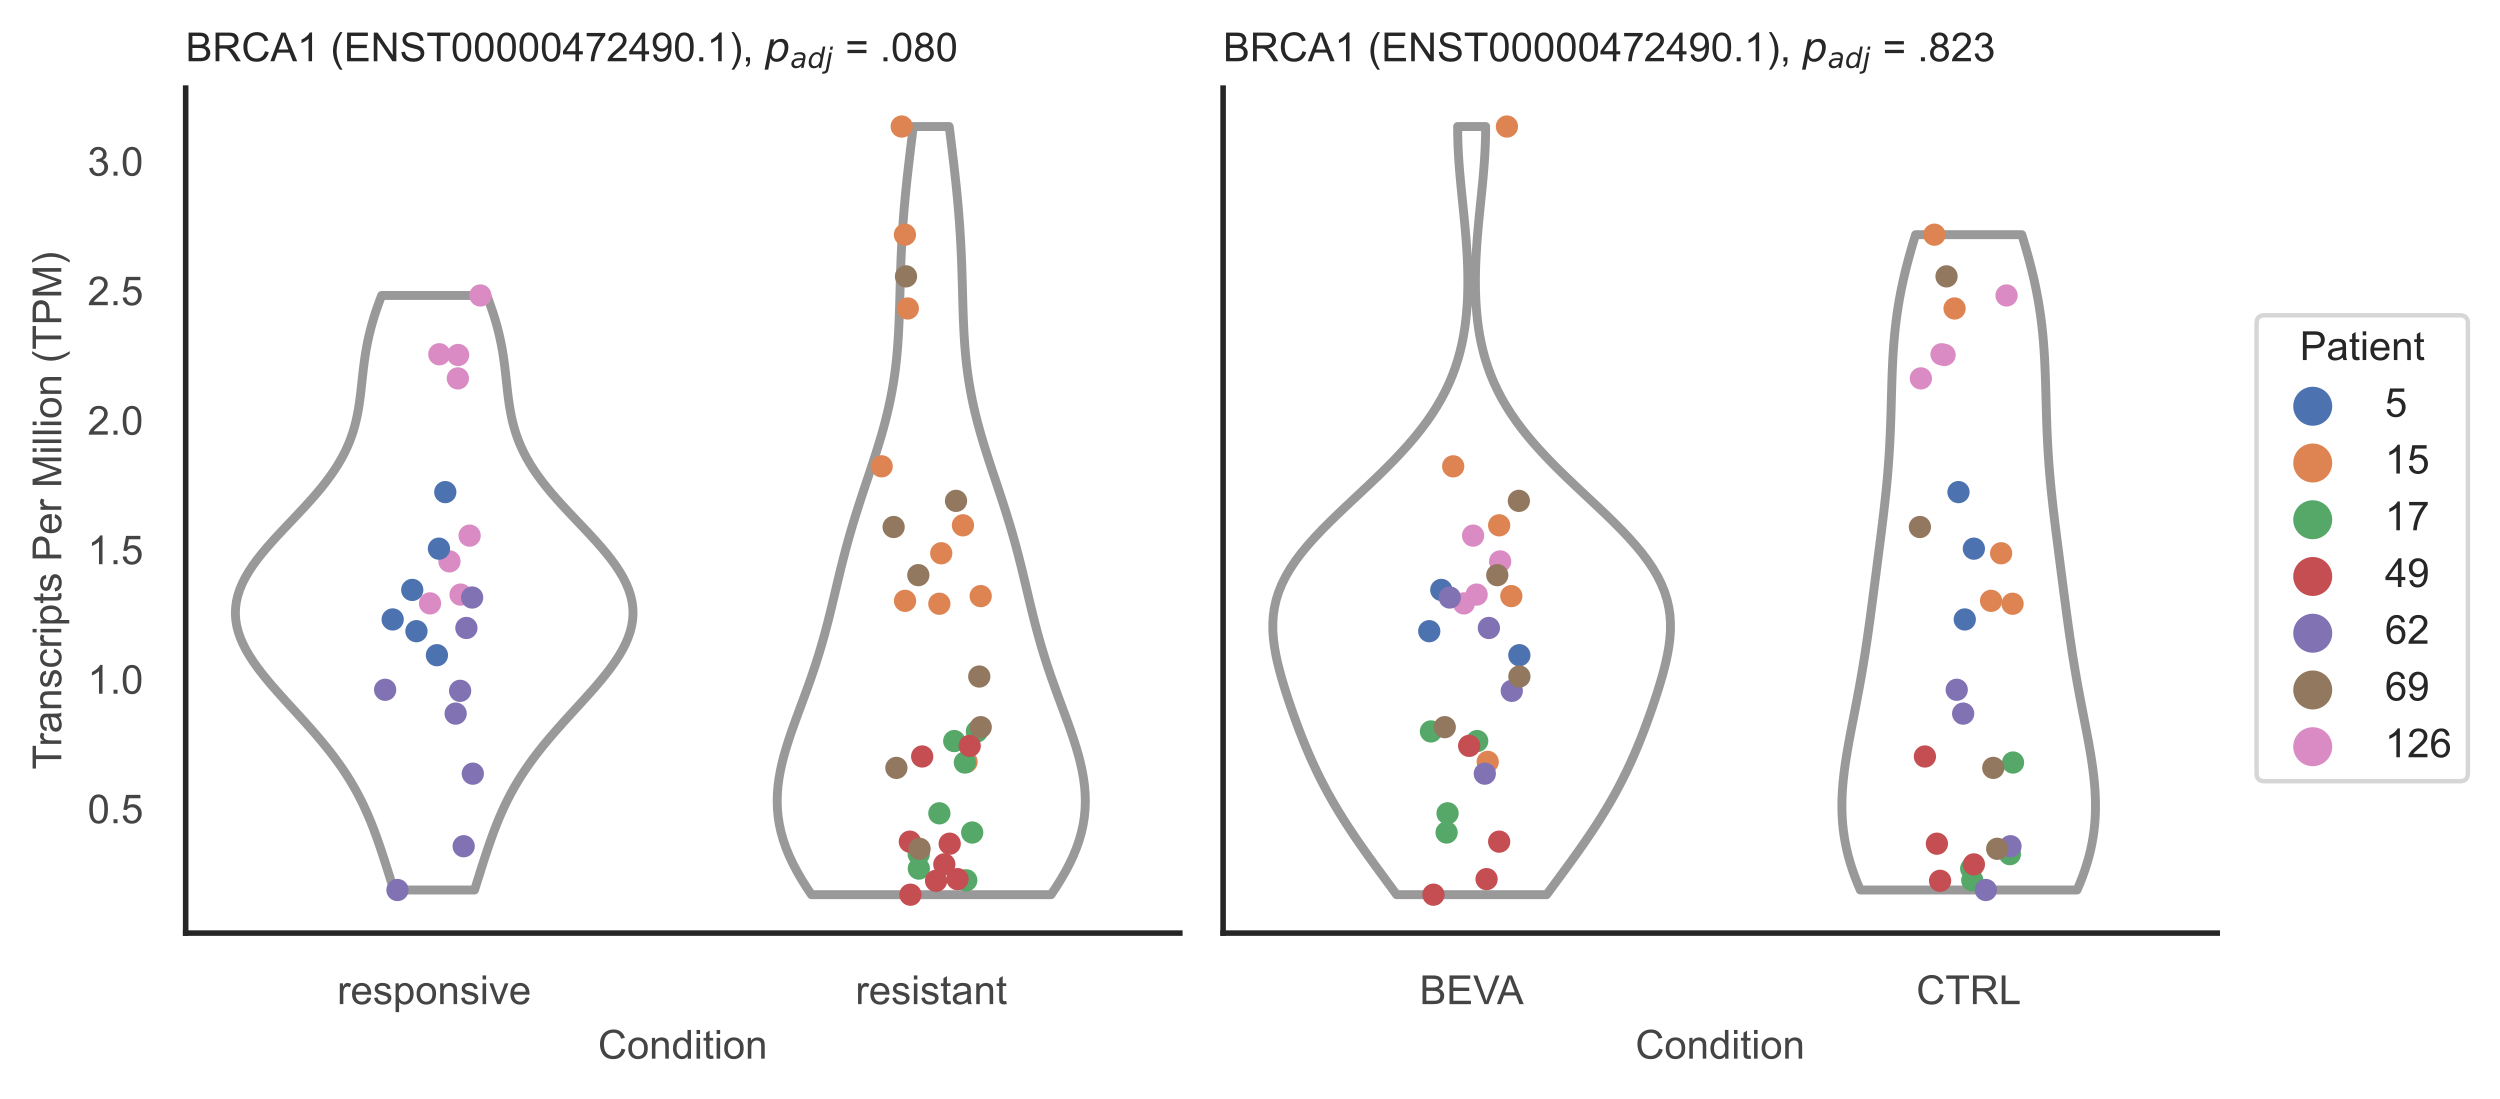 <?xml version="1.0" encoding="utf-8" standalone="no"?>
<!DOCTYPE svg PUBLIC "-//W3C//DTD SVG 1.1//EN"
  "http://www.w3.org/Graphics/SVG/1.1/DTD/svg11.dtd">
<!-- Created with matplotlib (https://matplotlib.org/) -->
<svg height="246.51pt" version="1.1" viewBox="0 0 560.896 246.51" width="560.896pt" xmlns="http://www.w3.org/2000/svg" xmlns:xlink="http://www.w3.org/1999/xlink">
 <defs>
  <style type="text/css">*{stroke-linecap:butt;stroke-linejoin:round;}</style>
 </defs>
 <g id="figure_1">
  <g id="patch_1">
   <path d="M 0 246.51 
L 560.896 246.51 
L 560.896 0 
L 0 0 
z
" style="fill:#ffffff;"/>
  </g>
  <g id="axes_1">
   <g id="patch_2">
    <path d="M 41.656 209.348 
L 264.694 209.348 
L 264.694 19.77 
L 41.656 19.77 
z
" style="fill:#ffffff;"/>
   </g>
   <g id="matplotlib.axis_1">
    <g id="xtick_1">
     <g id="text_1">
      <!-- responsive -->
      <g style="fill:#444444;" transform="translate(75.655 225.29)scale(0.09 -0.09)">
       <defs>
        <path d="M 6.5 0 
L 6.5 51.859 
L 14.406 51.859 
L 14.406 44 
Q 17.438 49.516 20 51.266 
Q 22.562 53.031 25.641 53.031 
Q 30.078 53.031 34.672 50.203 
L 31.641 42.047 
Q 28.422 43.953 25.203 43.953 
Q 22.312 43.953 20.016 42.219 
Q 17.719 40.484 16.75 37.406 
Q 15.281 32.719 15.281 27.156 
L 15.281 0 
z
" id="ArialMT-114"/>
        <path d="M 42.094 16.703 
L 51.172 15.578 
Q 49.031 7.625 43.219 3.219 
Q 37.406 -1.172 28.375 -1.172 
Q 17 -1.172 10.328 5.828 
Q 3.656 12.844 3.656 25.484 
Q 3.656 38.578 10.391 45.797 
Q 17.141 53.031 27.875 53.031 
Q 38.281 53.031 44.875 45.953 
Q 51.469 38.875 51.469 26.031 
Q 51.469 25.25 51.422 23.688 
L 12.75 23.688 
Q 13.234 15.141 17.578 10.594 
Q 21.922 6.062 28.422 6.062 
Q 33.25 6.062 36.672 8.594 
Q 40.094 11.141 42.094 16.703 
z
M 13.234 30.906 
L 42.188 30.906 
Q 41.609 37.453 38.875 40.719 
Q 34.672 45.797 27.984 45.797 
Q 21.922 45.797 17.797 41.75 
Q 13.672 37.703 13.234 30.906 
z
" id="ArialMT-101"/>
        <path d="M 3.078 15.484 
L 11.766 16.844 
Q 12.5 11.625 15.844 8.844 
Q 19.188 6.062 25.203 6.062 
Q 31.25 6.062 34.172 8.516 
Q 37.109 10.984 37.109 14.312 
Q 37.109 17.281 34.516 19 
Q 32.719 20.172 25.531 21.969 
Q 15.875 24.422 12.141 26.203 
Q 8.406 27.984 6.469 31.125 
Q 4.547 34.281 4.547 38.094 
Q 4.547 41.547 6.125 44.5 
Q 7.719 47.469 10.453 49.422 
Q 12.5 50.922 16.031 51.969 
Q 19.578 53.031 23.641 53.031 
Q 29.734 53.031 34.344 51.266 
Q 38.969 49.516 41.156 46.5 
Q 43.359 43.5 44.188 38.484 
L 35.594 37.312 
Q 35.016 41.312 32.203 43.547 
Q 29.391 45.797 24.266 45.797 
Q 18.219 45.797 15.625 43.797 
Q 13.031 41.797 13.031 39.109 
Q 13.031 37.406 14.109 36.031 
Q 15.188 34.625 17.484 33.688 
Q 18.797 33.203 25.25 31.453 
Q 34.578 28.953 38.25 27.359 
Q 41.938 25.781 44.031 22.75 
Q 46.141 19.734 46.141 15.234 
Q 46.141 10.844 43.578 6.953 
Q 41.016 3.078 36.172 0.953 
Q 31.344 -1.172 25.25 -1.172 
Q 15.141 -1.172 9.844 3.031 
Q 4.547 7.234 3.078 15.484 
z
" id="ArialMT-115"/>
        <path d="M 6.594 -19.875 
L 6.594 51.859 
L 14.594 51.859 
L 14.594 45.125 
Q 17.438 49.078 21 51.047 
Q 24.562 53.031 29.641 53.031 
Q 36.281 53.031 41.359 49.609 
Q 46.438 46.188 49.016 39.953 
Q 51.609 33.734 51.609 26.312 
Q 51.609 18.359 48.75 11.984 
Q 45.906 5.609 40.453 2.219 
Q 35.016 -1.172 29 -1.172 
Q 24.609 -1.172 21.109 0.688 
Q 17.625 2.547 15.375 5.375 
L 15.375 -19.875 
z
M 14.547 25.641 
Q 14.547 15.625 18.594 10.844 
Q 22.656 6.062 28.422 6.062 
Q 34.281 6.062 38.453 11.016 
Q 42.625 15.969 42.625 26.375 
Q 42.625 36.281 38.547 41.203 
Q 34.469 46.141 28.812 46.141 
Q 23.188 46.141 18.859 40.891 
Q 14.547 35.641 14.547 25.641 
z
" id="ArialMT-112"/>
        <path d="M 3.328 25.922 
Q 3.328 40.328 11.328 47.266 
Q 18.016 53.031 27.641 53.031 
Q 38.328 53.031 45.109 46.016 
Q 51.906 39.016 51.906 26.656 
Q 51.906 16.656 48.906 10.906 
Q 45.906 5.172 40.156 2 
Q 34.422 -1.172 27.641 -1.172 
Q 16.75 -1.172 10.031 5.812 
Q 3.328 12.797 3.328 25.922 
z
M 12.359 25.922 
Q 12.359 15.969 16.703 11.016 
Q 21.047 6.062 27.641 6.062 
Q 34.188 6.062 38.531 11.031 
Q 42.875 16.016 42.875 26.219 
Q 42.875 35.844 38.5 40.797 
Q 34.125 45.75 27.641 45.75 
Q 21.047 45.75 16.703 40.812 
Q 12.359 35.891 12.359 25.922 
z
" id="ArialMT-111"/>
        <path d="M 6.594 0 
L 6.594 51.859 
L 14.5 51.859 
L 14.5 44.484 
Q 20.219 53.031 31 53.031 
Q 35.688 53.031 39.625 51.344 
Q 43.562 49.656 45.516 46.922 
Q 47.469 44.188 48.25 40.438 
Q 48.734 37.984 48.734 31.891 
L 48.734 0 
L 39.938 0 
L 39.938 31.547 
Q 39.938 36.922 38.906 39.578 
Q 37.891 42.234 35.281 43.812 
Q 32.672 45.406 29.156 45.406 
Q 23.531 45.406 19.453 41.844 
Q 15.375 38.281 15.375 28.328 
L 15.375 0 
z
" id="ArialMT-110"/>
        <path d="M 6.641 61.469 
L 6.641 71.578 
L 15.438 71.578 
L 15.438 61.469 
z
M 6.641 0 
L 6.641 51.859 
L 15.438 51.859 
L 15.438 0 
z
" id="ArialMT-105"/>
        <path d="M 21 0 
L 1.266 51.859 
L 10.547 51.859 
L 21.688 20.797 
Q 23.484 15.766 25 10.359 
Q 26.172 14.453 28.266 20.219 
L 39.797 51.859 
L 48.828 51.859 
L 29.203 0 
z
" id="ArialMT-118"/>
       </defs>
       <use xlink:href="#ArialMT-114"/>
       <use x="33.301" xlink:href="#ArialMT-101"/>
       <use x="88.916" xlink:href="#ArialMT-115"/>
       <use x="138.916" xlink:href="#ArialMT-112"/>
       <use x="194.531" xlink:href="#ArialMT-111"/>
       <use x="250.146" xlink:href="#ArialMT-110"/>
       <use x="305.762" xlink:href="#ArialMT-115"/>
       <use x="355.762" xlink:href="#ArialMT-105"/>
       <use x="377.979" xlink:href="#ArialMT-118"/>
       <use x="427.979" xlink:href="#ArialMT-101"/>
      </g>
     </g>
    </g>
    <g id="xtick_2">
     <g id="text_2">
      <!-- resistant -->
      <g style="fill:#444444;" transform="translate(191.929 225.29)scale(0.09 -0.09)">
       <defs>
        <path d="M 25.781 7.859 
L 27.047 0.094 
Q 23.344 -0.688 20.406 -0.688 
Q 15.625 -0.688 12.984 0.828 
Q 10.359 2.344 9.281 4.812 
Q 8.203 7.281 8.203 15.188 
L 8.203 45.016 
L 1.766 45.016 
L 1.766 51.859 
L 8.203 51.859 
L 8.203 64.703 
L 16.938 69.969 
L 16.938 51.859 
L 25.781 51.859 
L 25.781 45.016 
L 16.938 45.016 
L 16.938 14.703 
Q 16.938 10.938 17.406 9.859 
Q 17.875 8.797 18.922 8.156 
Q 19.969 7.516 21.922 7.516 
Q 23.391 7.516 25.781 7.859 
z
" id="ArialMT-116"/>
        <path d="M 40.438 6.391 
Q 35.547 2.25 31.031 0.531 
Q 26.516 -1.172 21.344 -1.172 
Q 12.797 -1.172 8.203 3 
Q 3.609 7.172 3.609 13.672 
Q 3.609 17.484 5.344 20.625 
Q 7.078 23.781 9.891 25.688 
Q 12.703 27.594 16.219 28.562 
Q 18.797 29.25 24.031 29.891 
Q 34.672 31.156 39.703 32.906 
Q 39.75 34.719 39.75 35.203 
Q 39.75 40.578 37.25 42.781 
Q 33.891 45.75 27.25 45.75 
Q 21.047 45.75 18.094 43.578 
Q 15.141 41.406 13.719 35.891 
L 5.125 37.062 
Q 6.297 42.578 8.984 45.969 
Q 11.672 49.359 16.75 51.188 
Q 21.828 53.031 28.516 53.031 
Q 35.156 53.031 39.297 51.469 
Q 43.453 49.906 45.406 47.531 
Q 47.359 45.172 48.141 41.547 
Q 48.578 39.312 48.578 33.453 
L 48.578 21.734 
Q 48.578 9.469 49.141 6.219 
Q 49.703 2.984 51.375 0 
L 42.188 0 
Q 40.828 2.734 40.438 6.391 
z
M 39.703 26.031 
Q 34.906 24.078 25.344 22.703 
Q 19.922 21.922 17.672 20.938 
Q 15.438 19.969 14.203 18.094 
Q 12.984 16.219 12.984 13.922 
Q 12.984 10.406 15.641 8.062 
Q 18.312 5.719 23.438 5.719 
Q 28.516 5.719 32.469 7.938 
Q 36.422 10.156 38.281 14.016 
Q 39.703 17 39.703 22.797 
z
" id="ArialMT-97"/>
       </defs>
       <use xlink:href="#ArialMT-114"/>
       <use x="33.301" xlink:href="#ArialMT-101"/>
       <use x="88.916" xlink:href="#ArialMT-115"/>
       <use x="138.916" xlink:href="#ArialMT-105"/>
       <use x="161.133" xlink:href="#ArialMT-115"/>
       <use x="211.133" xlink:href="#ArialMT-116"/>
       <use x="238.916" xlink:href="#ArialMT-97"/>
       <use x="294.531" xlink:href="#ArialMT-110"/>
       <use x="350.146" xlink:href="#ArialMT-116"/>
      </g>
     </g>
    </g>
    <g id="text_3">
     <!-- Condition -->
     <g style="fill:#444444;" transform="translate(134.163 237.521)scale(0.09 -0.09)">
      <defs>
       <path d="M 58.797 25.094 
L 68.266 22.703 
Q 65.281 11.031 57.547 4.906 
Q 49.812 -1.219 38.625 -1.219 
Q 27.047 -1.219 19.797 3.484 
Q 12.547 8.203 8.766 17.141 
Q 4.984 26.078 4.984 36.328 
Q 4.984 47.516 9.25 55.828 
Q 13.531 64.156 21.406 68.469 
Q 29.297 72.797 38.766 72.797 
Q 49.516 72.797 56.828 67.328 
Q 64.156 61.859 67.047 51.953 
L 57.719 49.75 
Q 55.219 57.562 50.484 61.125 
Q 45.75 64.703 38.578 64.703 
Q 30.328 64.703 24.781 60.734 
Q 19.234 56.781 16.984 50.109 
Q 14.75 43.453 14.75 36.375 
Q 14.75 27.25 17.406 20.438 
Q 20.062 13.625 25.672 10.25 
Q 31.297 6.891 37.844 6.891 
Q 45.797 6.891 51.312 11.469 
Q 56.844 16.062 58.797 25.094 
z
" id="ArialMT-67"/>
       <path d="M 40.234 0 
L 40.234 6.547 
Q 35.297 -1.172 25.734 -1.172 
Q 19.531 -1.172 14.328 2.25 
Q 9.125 5.672 6.266 11.797 
Q 3.422 17.922 3.422 25.875 
Q 3.422 33.641 6 39.969 
Q 8.594 46.297 13.766 49.656 
Q 18.953 53.031 25.344 53.031 
Q 30.031 53.031 33.688 51.047 
Q 37.359 49.078 39.656 45.906 
L 39.656 71.578 
L 48.391 71.578 
L 48.391 0 
z
M 12.453 25.875 
Q 12.453 15.922 16.641 10.984 
Q 20.844 6.062 26.562 6.062 
Q 32.328 6.062 36.344 10.766 
Q 40.375 15.484 40.375 25.141 
Q 40.375 35.797 36.266 40.766 
Q 32.172 45.75 26.172 45.75 
Q 20.312 45.75 16.375 40.969 
Q 12.453 36.188 12.453 25.875 
z
" id="ArialMT-100"/>
      </defs>
      <use xlink:href="#ArialMT-67"/>
      <use x="72.217" xlink:href="#ArialMT-111"/>
      <use x="127.832" xlink:href="#ArialMT-110"/>
      <use x="183.447" xlink:href="#ArialMT-100"/>
      <use x="239.062" xlink:href="#ArialMT-105"/>
      <use x="261.279" xlink:href="#ArialMT-116"/>
      <use x="289.062" xlink:href="#ArialMT-105"/>
      <use x="311.279" xlink:href="#ArialMT-111"/>
      <use x="366.895" xlink:href="#ArialMT-110"/>
     </g>
    </g>
   </g>
   <g id="matplotlib.axis_2">
    <g id="ytick_1">
     <g id="text_4">
      <!-- 0.5 -->
      <g style="fill:#444444;" transform="translate(19.646 184.697)scale(0.09 -0.09)">
       <defs>
        <path d="M 4.156 35.297 
Q 4.156 48 6.766 55.734 
Q 9.375 63.484 14.516 67.672 
Q 19.672 71.875 27.484 71.875 
Q 33.25 71.875 37.594 69.547 
Q 41.938 67.234 44.766 62.859 
Q 47.609 58.5 49.219 52.219 
Q 50.828 45.953 50.828 35.297 
Q 50.828 22.703 48.234 14.969 
Q 45.656 7.234 40.5 3 
Q 35.359 -1.219 27.484 -1.219 
Q 17.141 -1.219 11.234 6.203 
Q 4.156 15.141 4.156 35.297 
z
M 13.188 35.297 
Q 13.188 17.672 17.312 11.828 
Q 21.438 6 27.484 6 
Q 33.547 6 37.672 11.859 
Q 41.797 17.719 41.797 35.297 
Q 41.797 52.984 37.672 58.781 
Q 33.547 64.594 27.391 64.594 
Q 21.344 64.594 17.719 59.469 
Q 13.188 52.938 13.188 35.297 
z
" id="ArialMT-48"/>
        <path d="M 9.078 0 
L 9.078 10.016 
L 19.094 10.016 
L 19.094 0 
z
" id="ArialMT-46"/>
        <path d="M 4.156 18.75 
L 13.375 19.531 
Q 14.406 12.797 18.141 9.391 
Q 21.875 6 27.156 6 
Q 33.5 6 37.891 10.781 
Q 42.281 15.578 42.281 23.484 
Q 42.281 31 38.062 35.344 
Q 33.844 39.703 27 39.703 
Q 22.75 39.703 19.328 37.766 
Q 15.922 35.844 13.969 32.766 
L 5.719 33.844 
L 12.641 70.609 
L 48.25 70.609 
L 48.25 62.203 
L 19.672 62.203 
L 15.828 42.969 
Q 22.266 47.469 29.344 47.469 
Q 38.719 47.469 45.156 40.969 
Q 51.609 34.469 51.609 24.266 
Q 51.609 14.547 45.953 7.469 
Q 39.062 -1.219 27.156 -1.219 
Q 17.391 -1.219 11.203 4.25 
Q 5.031 9.719 4.156 18.75 
z
" id="ArialMT-53"/>
       </defs>
       <use xlink:href="#ArialMT-48"/>
       <use x="55.615" xlink:href="#ArialMT-46"/>
       <use x="83.398" xlink:href="#ArialMT-53"/>
      </g>
     </g>
    </g>
    <g id="ytick_2">
     <g id="text_5">
      <!-- 1.0 -->
      <g style="fill:#444444;" transform="translate(19.646 155.64)scale(0.09 -0.09)">
       <defs>
        <path d="M 37.25 0 
L 28.469 0 
L 28.469 56 
Q 25.297 52.984 20.141 49.953 
Q 14.984 46.922 10.891 45.406 
L 10.891 53.906 
Q 18.266 57.375 23.781 62.297 
Q 29.297 67.234 31.594 71.875 
L 37.25 71.875 
z
" id="ArialMT-49"/>
       </defs>
       <use xlink:href="#ArialMT-49"/>
       <use x="55.615" xlink:href="#ArialMT-46"/>
       <use x="83.398" xlink:href="#ArialMT-48"/>
      </g>
     </g>
    </g>
    <g id="ytick_3">
     <g id="text_6">
      <!-- 1.5 -->
      <g style="fill:#444444;" transform="translate(19.646 126.583)scale(0.09 -0.09)">
       <use xlink:href="#ArialMT-49"/>
       <use x="55.615" xlink:href="#ArialMT-46"/>
       <use x="83.398" xlink:href="#ArialMT-53"/>
      </g>
     </g>
    </g>
    <g id="ytick_4">
     <g id="text_7">
      <!-- 2.0 -->
      <g style="fill:#444444;" transform="translate(19.646 97.525)scale(0.09 -0.09)">
       <defs>
        <path d="M 50.344 8.453 
L 50.344 0 
L 3.031 0 
Q 2.938 3.172 4.047 6.109 
Q 5.859 10.938 9.828 15.625 
Q 13.812 20.312 21.344 26.469 
Q 33.016 36.031 37.109 41.625 
Q 41.219 47.219 41.219 52.203 
Q 41.219 57.422 37.469 61 
Q 33.734 64.594 27.734 64.594 
Q 21.391 64.594 17.578 60.781 
Q 13.766 56.984 13.719 50.25 
L 4.688 51.172 
Q 5.609 61.281 11.656 66.578 
Q 17.719 71.875 27.938 71.875 
Q 38.234 71.875 44.234 66.156 
Q 50.25 60.453 50.25 52 
Q 50.25 47.703 48.484 43.547 
Q 46.734 39.406 42.656 34.812 
Q 38.578 30.219 29.109 22.219 
Q 21.188 15.578 18.938 13.203 
Q 16.703 10.844 15.234 8.453 
z
" id="ArialMT-50"/>
       </defs>
       <use xlink:href="#ArialMT-50"/>
       <use x="55.615" xlink:href="#ArialMT-46"/>
       <use x="83.398" xlink:href="#ArialMT-48"/>
      </g>
     </g>
    </g>
    <g id="ytick_5">
     <g id="text_8">
      <!-- 2.5 -->
      <g style="fill:#444444;" transform="translate(19.646 68.468)scale(0.09 -0.09)">
       <use xlink:href="#ArialMT-50"/>
       <use x="55.615" xlink:href="#ArialMT-46"/>
       <use x="83.398" xlink:href="#ArialMT-53"/>
      </g>
     </g>
    </g>
    <g id="ytick_6">
     <g id="text_9">
      <!-- 3.0 -->
      <g style="fill:#444444;" transform="translate(19.646 39.411)scale(0.09 -0.09)">
       <defs>
        <path d="M 4.203 18.891 
L 12.984 20.062 
Q 14.5 12.594 18.141 9.297 
Q 21.781 6 27 6 
Q 33.203 6 37.469 10.297 
Q 41.75 14.594 41.75 20.953 
Q 41.75 27 37.797 30.922 
Q 33.844 34.859 27.734 34.859 
Q 25.25 34.859 21.531 33.891 
L 22.516 41.609 
Q 23.391 41.5 23.922 41.5 
Q 29.547 41.5 34.031 44.422 
Q 38.531 47.359 38.531 53.469 
Q 38.531 58.297 35.25 61.469 
Q 31.984 64.656 26.812 64.656 
Q 21.688 64.656 18.266 61.422 
Q 14.844 58.203 13.875 51.766 
L 5.078 53.328 
Q 6.688 62.156 12.391 67.016 
Q 18.109 71.875 26.609 71.875 
Q 32.469 71.875 37.391 69.359 
Q 42.328 66.844 44.938 62.5 
Q 47.562 58.156 47.562 53.266 
Q 47.562 48.641 45.062 44.828 
Q 42.578 41.016 37.703 38.766 
Q 44.047 37.312 47.562 32.688 
Q 51.078 28.078 51.078 21.141 
Q 51.078 11.766 44.234 5.25 
Q 37.406 -1.266 26.953 -1.266 
Q 17.531 -1.266 11.297 4.344 
Q 5.078 9.969 4.203 18.891 
z
" id="ArialMT-51"/>
       </defs>
       <use xlink:href="#ArialMT-51"/>
       <use x="55.615" xlink:href="#ArialMT-46"/>
       <use x="83.398" xlink:href="#ArialMT-48"/>
      </g>
     </g>
    </g>
    <g id="text_10">
     <!-- Transcripts Per Million (TPM) -->
     <g style="fill:#444444;" transform="translate(13.752 172.644)rotate(-90)scale(0.09 -0.09)">
      <defs>
       <path d="M 25.922 0 
L 25.922 63.141 
L 2.344 63.141 
L 2.344 71.578 
L 59.078 71.578 
L 59.078 63.141 
L 35.406 63.141 
L 35.406 0 
z
" id="ArialMT-84"/>
       <path d="M 40.438 19 
L 49.078 17.875 
Q 47.656 8.938 41.812 3.875 
Q 35.984 -1.172 27.484 -1.172 
Q 16.844 -1.172 10.375 5.781 
Q 3.906 12.75 3.906 25.734 
Q 3.906 34.125 6.688 40.422 
Q 9.469 46.734 15.156 49.875 
Q 20.844 53.031 27.547 53.031 
Q 35.984 53.031 41.359 48.75 
Q 46.734 44.484 48.25 36.625 
L 39.703 35.297 
Q 38.484 40.531 35.375 43.156 
Q 32.281 45.797 27.875 45.797 
Q 21.234 45.797 17.078 41.031 
Q 12.938 36.281 12.938 25.984 
Q 12.938 15.531 16.938 10.797 
Q 20.953 6.062 27.391 6.062 
Q 32.562 6.062 36.031 9.234 
Q 39.5 12.406 40.438 19 
z
" id="ArialMT-99"/>
       <path id="ArialMT-32"/>
       <path d="M 7.719 0 
L 7.719 71.578 
L 34.719 71.578 
Q 41.844 71.578 45.609 70.906 
Q 50.875 70.016 54.438 67.547 
Q 58.016 65.094 60.188 60.641 
Q 62.359 56.203 62.359 50.875 
Q 62.359 41.75 56.547 35.422 
Q 50.734 29.109 35.547 29.109 
L 17.188 29.109 
L 17.188 0 
z
M 17.188 37.547 
L 35.688 37.547 
Q 44.875 37.547 48.734 40.969 
Q 52.594 44.391 52.594 50.594 
Q 52.594 55.078 50.312 58.266 
Q 48.047 61.469 44.344 62.5 
Q 41.938 63.141 35.5 63.141 
L 17.188 63.141 
z
" id="ArialMT-80"/>
       <path d="M 7.422 0 
L 7.422 71.578 
L 21.688 71.578 
L 38.625 20.906 
Q 40.969 13.812 42.047 10.297 
Q 43.266 14.203 45.844 21.781 
L 62.984 71.578 
L 75.734 71.578 
L 75.734 0 
L 66.609 0 
L 66.609 59.906 
L 45.797 0 
L 37.25 0 
L 16.547 60.938 
L 16.547 0 
z
" id="ArialMT-77"/>
       <path d="M 6.391 0 
L 6.391 71.578 
L 15.188 71.578 
L 15.188 0 
z
" id="ArialMT-108"/>
       <path d="M 23.391 -21.047 
Q 16.109 -11.859 11.078 0.438 
Q 6.062 12.75 6.062 25.922 
Q 6.062 37.547 9.812 48.188 
Q 14.203 60.547 23.391 72.797 
L 29.688 72.797 
Q 23.781 62.641 21.875 58.297 
Q 18.891 51.562 17.188 44.234 
Q 15.094 35.109 15.094 25.875 
Q 15.094 2.391 29.688 -21.047 
z
" id="ArialMT-40"/>
       <path d="M 12.359 -21.047 
L 6.062 -21.047 
Q 20.656 2.391 20.656 25.875 
Q 20.656 35.062 18.562 44.094 
Q 16.891 51.422 13.922 58.156 
Q 12.016 62.547 6.062 72.797 
L 12.359 72.797 
Q 21.531 60.547 25.922 48.188 
Q 29.688 37.547 29.688 25.922 
Q 29.688 12.75 24.625 0.438 
Q 19.578 -11.859 12.359 -21.047 
z
" id="ArialMT-41"/>
      </defs>
      <use xlink:href="#ArialMT-84"/>
      <use x="57.334" xlink:href="#ArialMT-114"/>
      <use x="90.635" xlink:href="#ArialMT-97"/>
      <use x="146.25" xlink:href="#ArialMT-110"/>
      <use x="201.865" xlink:href="#ArialMT-115"/>
      <use x="251.865" xlink:href="#ArialMT-99"/>
      <use x="301.865" xlink:href="#ArialMT-114"/>
      <use x="335.166" xlink:href="#ArialMT-105"/>
      <use x="357.383" xlink:href="#ArialMT-112"/>
      <use x="412.998" xlink:href="#ArialMT-116"/>
      <use x="440.781" xlink:href="#ArialMT-115"/>
      <use x="490.781" xlink:href="#ArialMT-32"/>
      <use x="518.564" xlink:href="#ArialMT-80"/>
      <use x="585.264" xlink:href="#ArialMT-101"/>
      <use x="640.879" xlink:href="#ArialMT-114"/>
      <use x="674.18" xlink:href="#ArialMT-32"/>
      <use x="701.963" xlink:href="#ArialMT-77"/>
      <use x="785.264" xlink:href="#ArialMT-105"/>
      <use x="807.48" xlink:href="#ArialMT-108"/>
      <use x="829.697" xlink:href="#ArialMT-108"/>
      <use x="851.914" xlink:href="#ArialMT-105"/>
      <use x="874.131" xlink:href="#ArialMT-111"/>
      <use x="929.746" xlink:href="#ArialMT-110"/>
      <use x="985.361" xlink:href="#ArialMT-32"/>
      <use x="1013.145" xlink:href="#ArialMT-40"/>
      <use x="1046.445" xlink:href="#ArialMT-84"/>
      <use x="1107.529" xlink:href="#ArialMT-80"/>
      <use x="1174.229" xlink:href="#ArialMT-77"/>
      <use x="1257.529" xlink:href="#ArialMT-41"/>
     </g>
    </g>
   </g>
   <g id="PolyCollection_1">
    <defs>
     <path d="M 106.468 -46.83 
L 88.362 -46.83 
L 87.94 -48.177 
L 87.518 -49.525 
L 87.093 -50.872 
L 86.666 -52.219 
L 86.233 -53.567 
L 85.793 -54.914 
L 85.343 -56.261 
L 84.88 -57.609 
L 84.4 -58.956 
L 83.9 -60.303 
L 83.376 -61.651 
L 82.825 -62.998 
L 82.242 -64.346 
L 81.624 -65.693 
L 80.967 -67.04 
L 80.269 -68.388 
L 79.527 -69.735 
L 78.739 -71.082 
L 77.903 -72.43 
L 77.018 -73.777 
L 76.084 -75.125 
L 75.102 -76.472 
L 74.074 -77.819 
L 73.002 -79.167 
L 71.889 -80.514 
L 70.741 -81.861 
L 69.561 -83.209 
L 68.357 -84.556 
L 67.135 -85.903 
L 65.904 -87.251 
L 64.671 -88.598 
L 63.447 -89.946 
L 62.24 -91.293 
L 61.062 -92.64 
L 59.923 -93.988 
L 58.833 -95.335 
L 57.804 -96.682 
L 56.845 -98.03 
L 55.968 -99.377 
L 55.181 -100.725 
L 54.495 -102.072 
L 53.916 -103.419 
L 53.452 -104.767 
L 53.11 -106.114 
L 52.894 -107.461 
L 52.808 -108.809 
L 52.853 -110.156 
L 53.03 -111.503 
L 53.337 -112.851 
L 53.772 -114.198 
L 54.33 -115.546 
L 55.006 -116.893 
L 55.792 -118.24 
L 56.68 -119.588 
L 57.659 -120.935 
L 58.718 -122.282 
L 59.846 -123.63 
L 61.031 -124.977 
L 62.259 -126.325 
L 63.517 -127.672 
L 64.793 -129.019 
L 66.072 -130.367 
L 67.342 -131.714 
L 68.591 -133.061 
L 69.809 -134.409 
L 70.984 -135.756 
L 72.108 -137.103 
L 73.172 -138.451 
L 74.171 -139.798 
L 75.098 -141.146 
L 75.951 -142.493 
L 76.727 -143.84 
L 77.427 -145.188 
L 78.049 -146.535 
L 78.598 -147.882 
L 79.076 -149.23 
L 79.489 -150.577 
L 79.842 -151.925 
L 80.141 -153.272 
L 80.395 -154.619 
L 80.61 -155.967 
L 80.796 -157.314 
L 80.96 -158.661 
L 81.111 -160.009 
L 81.257 -161.356 
L 81.405 -162.703 
L 81.563 -164.051 
L 81.737 -165.398 
L 81.932 -166.746 
L 82.154 -168.093 
L 82.405 -169.44 
L 82.689 -170.788 
L 83.007 -172.135 
L 83.361 -173.482 
L 83.749 -174.83 
L 84.171 -176.177 
L 84.626 -177.525 
L 85.109 -178.872 
L 85.619 -180.219 
L 109.212 -180.219 
L 109.212 -180.219 
L 109.722 -178.872 
L 110.205 -177.525 
L 110.659 -176.177 
L 111.082 -174.83 
L 111.47 -173.482 
L 111.824 -172.135 
L 112.142 -170.788 
L 112.426 -169.44 
L 112.677 -168.093 
L 112.899 -166.746 
L 113.094 -165.398 
L 113.268 -164.051 
L 113.426 -162.703 
L 113.574 -161.356 
L 113.72 -160.009 
L 113.871 -158.661 
L 114.035 -157.314 
L 114.221 -155.967 
L 114.436 -154.619 
L 114.69 -153.272 
L 114.989 -151.925 
L 115.342 -150.577 
L 115.755 -149.23 
L 116.233 -147.882 
L 116.782 -146.535 
L 117.404 -145.188 
L 118.104 -143.84 
L 118.88 -142.493 
L 119.733 -141.146 
L 120.66 -139.798 
L 121.659 -138.451 
L 122.723 -137.103 
L 123.847 -135.756 
L 125.022 -134.409 
L 126.239 -133.061 
L 127.489 -131.714 
L 128.759 -130.367 
L 130.038 -129.019 
L 131.314 -127.672 
L 132.572 -126.325 
L 133.8 -124.977 
L 134.984 -123.63 
L 136.113 -122.282 
L 137.172 -120.935 
L 138.151 -119.588 
L 139.039 -118.24 
L 139.825 -116.893 
L 140.501 -115.546 
L 141.059 -114.198 
L 141.494 -112.851 
L 141.801 -111.503 
L 141.978 -110.156 
L 142.023 -108.809 
L 141.937 -107.461 
L 141.721 -106.114 
L 141.379 -104.767 
L 140.915 -103.419 
L 140.336 -102.072 
L 139.65 -100.725 
L 138.863 -99.377 
L 137.986 -98.03 
L 137.027 -96.682 
L 135.998 -95.335 
L 134.908 -93.988 
L 133.769 -92.64 
L 132.591 -91.293 
L 131.384 -89.946 
L 130.16 -88.598 
L 128.927 -87.251 
L 127.696 -85.903 
L 126.474 -84.556 
L 125.27 -83.209 
L 124.09 -81.861 
L 122.942 -80.514 
L 121.829 -79.167 
L 120.757 -77.819 
L 119.729 -76.472 
L 118.747 -75.125 
L 117.813 -73.777 
L 116.928 -72.43 
L 116.092 -71.082 
L 115.304 -69.735 
L 114.562 -68.388 
L 113.864 -67.04 
L 113.207 -65.693 
L 112.589 -64.346 
L 112.006 -62.998 
L 111.455 -61.651 
L 110.931 -60.303 
L 110.431 -58.956 
L 109.951 -57.609 
L 109.488 -56.261 
L 109.038 -54.914 
L 108.598 -53.567 
L 108.165 -52.219 
L 107.738 -50.872 
L 107.313 -49.525 
L 106.89 -48.177 
L 106.468 -46.83 
z
" id="m3fb9bc87f2" style="stroke:#999999;stroke-width:2;"/>
    </defs>
    <g clip-path="url(#p1cc6d78885)">
     <use style="fill:#ffffff;stroke:#999999;stroke-width:2;" x="0" xlink:href="#m3fb9bc87f2" y="246.51"/>
    </g>
   </g>
   <g id="PolyCollection_2">
    <defs>
     <path d="M 235.814 -45.779 
L 182.055 -45.779 
L 180.898 -47.52 
L 179.813 -49.26 
L 178.809 -51.001 
L 177.894 -52.742 
L 177.076 -54.483 
L 176.361 -56.224 
L 175.753 -57.965 
L 175.254 -59.706 
L 174.867 -61.446 
L 174.592 -63.187 
L 174.426 -64.928 
L 174.366 -66.669 
L 174.409 -68.41 
L 174.548 -70.151 
L 174.777 -71.891 
L 175.089 -73.632 
L 175.474 -75.373 
L 175.925 -77.114 
L 176.431 -78.855 
L 176.983 -80.596 
L 177.572 -82.337 
L 178.187 -84.077 
L 178.821 -85.818 
L 179.465 -87.559 
L 180.111 -89.3 
L 180.752 -91.041 
L 181.382 -92.782 
L 181.997 -94.522 
L 182.592 -96.263 
L 183.164 -98.004 
L 183.712 -99.745 
L 184.237 -101.486 
L 184.737 -103.227 
L 185.215 -104.968 
L 185.673 -106.708 
L 186.114 -108.449 
L 186.542 -110.19 
L 186.96 -111.931 
L 187.374 -113.672 
L 187.787 -115.413 
L 188.204 -117.153 
L 188.628 -118.894 
L 189.064 -120.635 
L 189.513 -122.376 
L 189.978 -124.117 
L 190.461 -125.858 
L 190.962 -127.599 
L 191.481 -129.339 
L 192.018 -131.08 
L 192.57 -132.821 
L 193.134 -134.562 
L 193.709 -136.303 
L 194.289 -138.044 
L 194.871 -139.784 
L 195.45 -141.525 
L 196.022 -143.266 
L 196.582 -145.007 
L 197.125 -146.748 
L 197.647 -148.489 
L 198.145 -150.229 
L 198.614 -151.97 
L 199.051 -153.711 
L 199.455 -155.452 
L 199.825 -157.193 
L 200.158 -158.934 
L 200.455 -160.675 
L 200.716 -162.415 
L 200.943 -164.156 
L 201.138 -165.897 
L 201.302 -167.638 
L 201.44 -169.379 
L 201.553 -171.12 
L 201.646 -172.86 
L 201.723 -174.601 
L 201.786 -176.342 
L 201.841 -178.083 
L 201.889 -179.824 
L 201.936 -181.565 
L 201.983 -183.306 
L 202.035 -185.046 
L 202.093 -186.787 
L 202.159 -188.528 
L 202.235 -190.269 
L 202.323 -192.01 
L 202.422 -193.751 
L 202.535 -195.491 
L 202.66 -197.232 
L 202.798 -198.973 
L 202.947 -200.714 
L 203.109 -202.455 
L 203.281 -204.196 
L 203.462 -205.937 
L 203.652 -207.677 
L 203.849 -209.418 
L 204.053 -211.159 
L 204.261 -212.9 
L 204.473 -214.641 
L 204.687 -216.382 
L 204.902 -218.122 
L 212.967 -218.122 
L 212.967 -218.122 
L 213.182 -216.382 
L 213.397 -214.641 
L 213.608 -212.9 
L 213.816 -211.159 
L 214.02 -209.418 
L 214.217 -207.677 
L 214.407 -205.937 
L 214.588 -204.196 
L 214.76 -202.455 
L 214.922 -200.714 
L 215.071 -198.973 
L 215.209 -197.232 
L 215.334 -195.491 
L 215.447 -193.751 
L 215.546 -192.01 
L 215.634 -190.269 
L 215.71 -188.528 
L 215.776 -186.787 
L 215.834 -185.046 
L 215.886 -183.306 
L 215.933 -181.565 
L 215.98 -179.824 
L 216.028 -178.083 
L 216.083 -176.342 
L 216.146 -174.601 
L 216.223 -172.86 
L 216.316 -171.12 
L 216.429 -169.379 
L 216.567 -167.638 
L 216.731 -165.897 
L 216.926 -164.156 
L 217.153 -162.415 
L 217.414 -160.675 
L 217.711 -158.934 
L 218.045 -157.193 
L 218.414 -155.452 
L 218.818 -153.711 
L 219.255 -151.97 
L 219.724 -150.229 
L 220.222 -148.489 
L 220.744 -146.748 
L 221.287 -145.007 
L 221.847 -143.266 
L 222.419 -141.525 
L 222.998 -139.784 
L 223.58 -138.044 
L 224.16 -136.303 
L 224.735 -134.562 
L 225.299 -132.821 
L 225.851 -131.08 
L 226.388 -129.339 
L 226.907 -127.599 
L 227.408 -125.858 
L 227.891 -124.117 
L 228.356 -122.376 
L 228.805 -120.635 
L 229.241 -118.894 
L 229.665 -117.153 
L 230.082 -115.413 
L 230.495 -113.672 
L 230.909 -111.931 
L 231.327 -110.19 
L 231.755 -108.449 
L 232.196 -106.708 
L 232.654 -104.968 
L 233.132 -103.227 
L 233.632 -101.486 
L 234.157 -99.745 
L 234.705 -98.004 
L 235.277 -96.263 
L 235.872 -94.522 
L 236.487 -92.782 
L 237.117 -91.041 
L 237.758 -89.3 
L 238.404 -87.559 
L 239.048 -85.818 
L 239.682 -84.077 
L 240.298 -82.337 
L 240.886 -80.596 
L 241.438 -78.855 
L 241.944 -77.114 
L 242.395 -75.373 
L 242.78 -73.632 
L 243.092 -71.891 
L 243.321 -70.151 
L 243.46 -68.41 
L 243.503 -66.669 
L 243.443 -64.928 
L 243.277 -63.187 
L 243.002 -61.446 
L 242.615 -59.706 
L 242.116 -57.965 
L 241.508 -56.224 
L 240.793 -54.483 
L 239.975 -52.742 
L 239.06 -51.001 
L 238.056 -49.26 
L 236.971 -47.52 
L 235.814 -45.779 
z
" id="m35be72f008" style="stroke:#999999;stroke-width:2;"/>
    </defs>
    <g clip-path="url(#p1cc6d78885)">
     <use style="fill:#ffffff;stroke:#999999;stroke-width:2;" x="0" xlink:href="#m35be72f008" y="246.51"/>
    </g>
   </g>
   <g id="PathCollection_1"/>
   <g id="PathCollection_2"/>
   <g id="PathCollection_3"/>
   <g id="PathCollection_4"/>
   <g id="PathCollection_5"/>
   <g id="PathCollection_6"/>
   <g id="PathCollection_7"/>
   <g id="patch_3">
    <path d="M 41.656 209.348 
L 41.656 19.77 
" style="fill:none;stroke:#262626;stroke-linecap:square;stroke-linejoin:miter;stroke-width:1.25;"/>
   </g>
   <g id="patch_4">
    <path d="M 41.656 209.348 
L 264.694 209.348 
" style="fill:none;stroke:#262626;stroke-linecap:square;stroke-linejoin:miter;stroke-width:1.25;"/>
   </g>
   <g id="PathCollection_8">
    <defs>
     <path d="M 0 2.5 
C 0.663 2.5 1.299 2.237 1.768 1.768 
C 2.237 1.299 2.5 0.663 2.5 -0 
C 2.5 -0.663 2.237 -1.299 1.768 -1.768 
C 1.299 -2.237 0.663 -2.5 0 -2.5 
C -0.663 -2.5 -1.299 -2.237 -1.768 -1.768 
C -2.237 -1.299 -2.5 -0.663 -2.5 0 
C -2.5 0.663 -2.237 1.299 -1.768 1.768 
C -1.299 2.237 -0.663 2.5 0 2.5 
z
" id="C0_0_b9cd4231c1"/>
    </defs>
    <g clip-path="url(#p1cc6d78885)">
     <use style="fill:#da8bc3;" x="100.84" xlink:href="#C0_0_b9cd4231c1" y="125.952"/>
    </g>
    <g clip-path="url(#p1cc6d78885)">
     <use style="fill:#da8bc3;" x="103.33" xlink:href="#C0_0_b9cd4231c1" y="133.401"/>
    </g>
    <g clip-path="url(#p1cc6d78885)">
     <use style="fill:#da8bc3;" x="96.479" xlink:href="#C0_0_b9cd4231c1" y="135.376"/>
    </g>
    <g clip-path="url(#p1cc6d78885)">
     <use style="fill:#da8bc3;" x="105.368" xlink:href="#C0_0_b9cd4231c1" y="120.172"/>
    </g>
    <g clip-path="url(#p1cc6d78885)">
     <use style="fill:#da8bc3;" x="107.776" xlink:href="#C0_0_b9cd4231c1" y="66.29"/>
    </g>
    <g clip-path="url(#p1cc6d78885)">
     <use style="fill:#da8bc3;" x="102.78" xlink:href="#C0_0_b9cd4231c1" y="79.641"/>
    </g>
    <g clip-path="url(#p1cc6d78885)">
     <use style="fill:#da8bc3;" x="98.564" xlink:href="#C0_0_b9cd4231c1" y="79.481"/>
    </g>
    <g clip-path="url(#p1cc6d78885)">
     <use style="fill:#da8bc3;" x="102.726" xlink:href="#C0_0_b9cd4231c1" y="84.894"/>
    </g>
    <g clip-path="url(#p1cc6d78885)">
     <use style="fill:#4c72b0;" x="98.028" xlink:href="#C0_0_b9cd4231c1" y="146.999"/>
    </g>
    <g clip-path="url(#p1cc6d78885)">
     <use style="fill:#4c72b0;" x="92.489" xlink:href="#C0_0_b9cd4231c1" y="132.353"/>
    </g>
    <g clip-path="url(#p1cc6d78885)">
     <use style="fill:#4c72b0;" x="93.433" xlink:href="#C0_0_b9cd4231c1" y="141.613"/>
    </g>
    <g clip-path="url(#p1cc6d78885)">
     <use style="fill:#4c72b0;" x="88.101" xlink:href="#C0_0_b9cd4231c1" y="138.979"/>
    </g>
    <g clip-path="url(#p1cc6d78885)">
     <use style="fill:#4c72b0;" x="98.481" xlink:href="#C0_0_b9cd4231c1" y="123.098"/>
    </g>
    <g clip-path="url(#p1cc6d78885)">
     <use style="fill:#4c72b0;" x="99.903" xlink:href="#C0_0_b9cd4231c1" y="110.408"/>
    </g>
    <g clip-path="url(#p1cc6d78885)">
     <use style="fill:#8172b3;" x="105.93" xlink:href="#C0_0_b9cd4231c1" y="134.058"/>
    </g>
    <g clip-path="url(#p1cc6d78885)">
     <use style="fill:#8172b3;" x="106.08" xlink:href="#C0_0_b9cd4231c1" y="173.578"/>
    </g>
    <g clip-path="url(#p1cc6d78885)">
     <use style="fill:#8172b3;" x="104.639" xlink:href="#C0_0_b9cd4231c1" y="140.889"/>
    </g>
    <g clip-path="url(#p1cc6d78885)">
     <use style="fill:#8172b3;" x="103.232" xlink:href="#C0_0_b9cd4231c1" y="154.995"/>
    </g>
    <g clip-path="url(#p1cc6d78885)">
     <use style="fill:#8172b3;" x="102.226" xlink:href="#C0_0_b9cd4231c1" y="160.102"/>
    </g>
    <g clip-path="url(#p1cc6d78885)">
     <use style="fill:#8172b3;" x="89.178" xlink:href="#C0_0_b9cd4231c1" y="199.68"/>
    </g>
    <g clip-path="url(#p1cc6d78885)">
     <use style="fill:#8172b3;" x="104.027" xlink:href="#C0_0_b9cd4231c1" y="189.859"/>
    </g>
    <g clip-path="url(#p1cc6d78885)">
     <use style="fill:#8172b3;" x="86.41" xlink:href="#C0_0_b9cd4231c1" y="154.757"/>
    </g>
   </g>
   <g id="PathCollection_9">
    <defs>
     <path d="M 0 2.5 
C 0.663 2.5 1.299 2.237 1.768 1.768 
C 2.237 1.299 2.5 0.663 2.5 -0 
C 2.5 -0.663 2.237 -1.299 1.768 -1.768 
C 1.299 -2.237 0.663 -2.5 0 -2.5 
C -0.663 -2.5 -1.299 -2.237 -1.768 -1.768 
C -2.237 -1.299 -2.5 -0.663 -2.5 0 
C -2.5 0.663 -2.237 1.299 -1.768 1.768 
C -1.299 2.237 -0.663 2.5 0 2.5 
z
" id="C1_0_1da355c886"/>
    </defs>
    <g clip-path="url(#p1cc6d78885)">
     <use style="fill:#dd8452;" x="220.026" xlink:href="#C1_0_1da355c886" y="133.741"/>
    </g>
    <g clip-path="url(#p1cc6d78885)">
     <use style="fill:#dd8452;" x="202.307" xlink:href="#C1_0_1da355c886" y="28.387"/>
    </g>
    <g clip-path="url(#p1cc6d78885)">
     <use style="fill:#dd8452;" x="216.854" xlink:href="#C1_0_1da355c886" y="170.934"/>
    </g>
    <g clip-path="url(#p1cc6d78885)">
     <use style="fill:#dd8452;" x="216.045" xlink:href="#C1_0_1da355c886" y="117.859"/>
    </g>
    <g clip-path="url(#p1cc6d78885)">
     <use style="fill:#dd8452;" x="197.807" xlink:href="#C1_0_1da355c886" y="104.625"/>
    </g>
    <g clip-path="url(#p1cc6d78885)">
     <use style="fill:#dd8452;" x="211.176" xlink:href="#C1_0_1da355c886" y="124.132"/>
    </g>
    <g clip-path="url(#p1cc6d78885)">
     <use style="fill:#dd8452;" x="210.752" xlink:href="#C1_0_1da355c886" y="135.458"/>
    </g>
    <g clip-path="url(#p1cc6d78885)">
     <use style="fill:#dd8452;" x="203.057" xlink:href="#C1_0_1da355c886" y="134.803"/>
    </g>
    <g clip-path="url(#p1cc6d78885)">
     <use style="fill:#dd8452;" x="203.024" xlink:href="#C1_0_1da355c886" y="52.653"/>
    </g>
    <g clip-path="url(#p1cc6d78885)">
     <use style="fill:#dd8452;" x="203.673" xlink:href="#C1_0_1da355c886" y="69.208"/>
    </g>
    <g clip-path="url(#p1cc6d78885)">
     <use style="fill:#55a868;" x="214.092" xlink:href="#C1_0_1da355c886" y="166.265"/>
    </g>
    <g clip-path="url(#p1cc6d78885)">
     <use style="fill:#55a868;" x="219.173" xlink:href="#C1_0_1da355c886" y="164.103"/>
    </g>
    <g clip-path="url(#p1cc6d78885)">
     <use style="fill:#55a868;" x="218.12" xlink:href="#C1_0_1da355c886" y="186.783"/>
    </g>
    <g clip-path="url(#p1cc6d78885)">
     <use style="fill:#55a868;" x="210.752" xlink:href="#C1_0_1da355c886" y="182.475"/>
    </g>
    <g clip-path="url(#p1cc6d78885)">
     <use style="fill:#55a868;" x="216.474" xlink:href="#C1_0_1da355c886" y="171.081"/>
    </g>
    <g clip-path="url(#p1cc6d78885)">
     <use style="fill:#55a868;" x="206.121" xlink:href="#C1_0_1da355c886" y="191.637"/>
    </g>
    <g clip-path="url(#p1cc6d78885)">
     <use style="fill:#55a868;" x="206.15" xlink:href="#C1_0_1da355c886" y="194.877"/>
    </g>
    <g clip-path="url(#p1cc6d78885)">
     <use style="fill:#55a868;" x="216.792" xlink:href="#C1_0_1da355c886" y="197.507"/>
    </g>
    <g clip-path="url(#p1cc6d78885)">
     <use style="fill:#c44e52;" x="204.131" xlink:href="#C1_0_1da355c886" y="188.83"/>
    </g>
    <g clip-path="url(#p1cc6d78885)">
     <use style="fill:#c44e52;" x="204.261" xlink:href="#C1_0_1da355c886" y="200.731"/>
    </g>
    <g clip-path="url(#p1cc6d78885)">
     <use style="fill:#c44e52;" x="214.827" xlink:href="#C1_0_1da355c886" y="197.239"/>
    </g>
    <g clip-path="url(#p1cc6d78885)">
     <use style="fill:#c44e52;" x="217.564" xlink:href="#C1_0_1da355c886" y="167.341"/>
    </g>
    <g clip-path="url(#p1cc6d78885)">
     <use style="fill:#c44e52;" x="206.899" xlink:href="#C1_0_1da355c886" y="169.725"/>
    </g>
    <g clip-path="url(#p1cc6d78885)">
     <use style="fill:#c44e52;" x="210.014" xlink:href="#C1_0_1da355c886" y="197.616"/>
    </g>
    <g clip-path="url(#p1cc6d78885)">
     <use style="fill:#c44e52;" x="211.868" xlink:href="#C1_0_1da355c886" y="193.932"/>
    </g>
    <g clip-path="url(#p1cc6d78885)">
     <use style="fill:#c44e52;" x="213.074" xlink:href="#C1_0_1da355c886" y="189.289"/>
    </g>
    <g clip-path="url(#p1cc6d78885)">
     <use style="fill:#937860;" x="220.03" xlink:href="#C1_0_1da355c886" y="163.144"/>
    </g>
    <g clip-path="url(#p1cc6d78885)">
     <use style="fill:#937860;" x="206.032" xlink:href="#C1_0_1da355c886" y="129.04"/>
    </g>
    <g clip-path="url(#p1cc6d78885)">
     <use style="fill:#937860;" x="214.492" xlink:href="#C1_0_1da355c886" y="112.374"/>
    </g>
    <g clip-path="url(#p1cc6d78885)">
     <use style="fill:#937860;" x="219.707" xlink:href="#C1_0_1da355c886" y="151.785"/>
    </g>
    <g clip-path="url(#p1cc6d78885)">
     <use style="fill:#937860;" x="201.113" xlink:href="#C1_0_1da355c886" y="172.282"/>
    </g>
    <g clip-path="url(#p1cc6d78885)">
     <use style="fill:#937860;" x="206.315" xlink:href="#C1_0_1da355c886" y="190.438"/>
    </g>
    <g clip-path="url(#p1cc6d78885)">
     <use style="fill:#937860;" x="203.269" xlink:href="#C1_0_1da355c886" y="62.006"/>
    </g>
    <g clip-path="url(#p1cc6d78885)">
     <use style="fill:#937860;" x="200.493" xlink:href="#C1_0_1da355c886" y="118.237"/>
    </g>
   </g>
   <g id="text_11">
    <!-- BRCA1 (ENST00000472490.1), $p_{adj}$ = .080 -->
    <g style="fill:#262626;" transform="translate(41.656 13.77)scale(0.09 -0.09)">
     <defs>
      <path d="M 7.328 0 
L 7.328 71.578 
L 34.188 71.578 
Q 42.391 71.578 47.344 69.406 
Q 52.297 67.234 55.094 62.719 
Q 57.906 58.203 57.906 53.266 
Q 57.906 48.688 55.422 44.625 
Q 52.938 40.578 47.906 38.094 
Q 54.391 36.188 57.875 31.594 
Q 61.375 27 61.375 20.75 
Q 61.375 15.719 59.25 11.391 
Q 57.125 7.078 54 4.734 
Q 50.875 2.391 46.156 1.188 
Q 41.453 0 34.625 0 
z
M 16.797 41.5 
L 32.281 41.5 
Q 38.578 41.5 41.312 42.328 
Q 44.922 43.406 46.75 45.891 
Q 48.578 48.391 48.578 52.156 
Q 48.578 55.719 46.875 58.422 
Q 45.172 61.141 41.984 62.141 
Q 38.812 63.141 31.109 63.141 
L 16.797 63.141 
z
M 16.797 8.453 
L 34.625 8.453 
Q 39.203 8.453 41.062 8.797 
Q 44.344 9.375 46.531 10.734 
Q 48.734 12.109 50.141 14.719 
Q 51.562 17.328 51.562 20.75 
Q 51.562 24.75 49.516 27.703 
Q 47.469 30.672 43.828 31.859 
Q 40.188 33.062 33.344 33.062 
L 16.797 33.062 
z
" id="ArialMT-66"/>
      <path d="M 7.859 0 
L 7.859 71.578 
L 39.594 71.578 
Q 49.172 71.578 54.141 69.641 
Q 59.125 67.719 62.109 62.828 
Q 65.094 57.953 65.094 52.047 
Q 65.094 44.438 60.156 39.203 
Q 55.219 33.984 44.922 32.562 
Q 48.688 30.766 50.641 29 
Q 54.781 25.203 58.5 19.484 
L 70.953 0 
L 59.031 0 
L 49.562 14.891 
Q 45.406 21.344 42.719 24.75 
Q 40.047 28.172 37.922 29.531 
Q 35.797 30.906 33.594 31.453 
Q 31.984 31.781 28.328 31.781 
L 17.328 31.781 
L 17.328 0 
z
M 17.328 39.984 
L 37.703 39.984 
Q 44.188 39.984 47.844 41.328 
Q 51.516 42.672 53.422 45.625 
Q 55.328 48.578 55.328 52.047 
Q 55.328 57.125 51.641 60.391 
Q 47.953 63.672 39.984 63.672 
L 17.328 63.672 
z
" id="ArialMT-82"/>
      <path d="M -0.141 0 
L 27.344 71.578 
L 37.547 71.578 
L 66.844 0 
L 56.062 0 
L 47.703 21.688 
L 17.781 21.688 
L 9.906 0 
z
M 20.516 29.391 
L 44.781 29.391 
L 37.312 49.219 
Q 33.891 58.25 32.234 64.062 
Q 30.859 57.172 28.375 50.391 
z
" id="ArialMT-65"/>
      <path d="M 7.906 0 
L 7.906 71.578 
L 59.672 71.578 
L 59.672 63.141 
L 17.391 63.141 
L 17.391 41.219 
L 56.984 41.219 
L 56.984 32.812 
L 17.391 32.812 
L 17.391 8.453 
L 61.328 8.453 
L 61.328 0 
z
" id="ArialMT-69"/>
      <path d="M 7.625 0 
L 7.625 71.578 
L 17.328 71.578 
L 54.938 15.375 
L 54.938 71.578 
L 64.016 71.578 
L 64.016 0 
L 54.297 0 
L 16.703 56.25 
L 16.703 0 
z
" id="ArialMT-78"/>
      <path d="M 4.5 23 
L 13.422 23.781 
Q 14.062 18.406 16.375 14.969 
Q 18.703 11.531 23.578 9.406 
Q 28.469 7.281 34.578 7.281 
Q 39.984 7.281 44.141 8.891 
Q 48.297 10.5 50.312 13.297 
Q 52.344 16.109 52.344 19.438 
Q 52.344 22.797 50.391 25.312 
Q 48.438 27.828 43.953 29.547 
Q 41.062 30.672 31.203 33.031 
Q 21.344 35.406 17.391 37.5 
Q 12.25 40.188 9.734 44.156 
Q 7.234 48.141 7.234 53.078 
Q 7.234 58.5 10.297 63.203 
Q 13.375 67.922 19.281 70.359 
Q 25.203 72.797 32.422 72.797 
Q 40.375 72.797 46.453 70.234 
Q 52.547 67.672 55.812 62.688 
Q 59.078 57.719 59.328 51.422 
L 50.25 50.734 
Q 49.516 57.516 45.281 60.984 
Q 41.062 64.453 32.812 64.453 
Q 24.219 64.453 20.281 61.297 
Q 16.359 58.156 16.359 53.719 
Q 16.359 49.859 19.141 47.359 
Q 21.875 44.875 33.422 42.266 
Q 44.969 39.656 49.266 37.703 
Q 55.516 34.812 58.484 30.391 
Q 61.469 25.984 61.469 20.219 
Q 61.469 14.5 58.203 9.438 
Q 54.938 4.391 48.797 1.578 
Q 42.672 -1.219 35.016 -1.219 
Q 25.297 -1.219 18.719 1.609 
Q 12.156 4.438 8.422 10.125 
Q 4.688 15.828 4.5 23 
z
" id="ArialMT-83"/>
      <path d="M 32.328 0 
L 32.328 17.141 
L 1.266 17.141 
L 1.266 25.203 
L 33.938 71.578 
L 41.109 71.578 
L 41.109 25.203 
L 50.781 25.203 
L 50.781 17.141 
L 41.109 17.141 
L 41.109 0 
z
M 32.328 25.203 
L 32.328 57.469 
L 9.906 25.203 
z
" id="ArialMT-52"/>
      <path d="M 4.734 62.203 
L 4.734 70.656 
L 51.078 70.656 
L 51.078 63.812 
Q 44.234 56.547 37.516 44.484 
Q 30.812 32.422 27.156 19.672 
Q 24.516 10.688 23.781 0 
L 14.75 0 
Q 14.891 8.453 18.062 20.406 
Q 21.234 32.375 27.172 43.484 
Q 33.109 54.594 39.797 62.203 
z
" id="ArialMT-55"/>
      <path d="M 5.469 16.547 
L 13.922 17.328 
Q 14.984 11.375 18.016 8.688 
Q 21.047 6 25.781 6 
Q 29.828 6 32.875 7.859 
Q 35.938 9.719 37.891 12.812 
Q 39.844 15.922 41.156 21.188 
Q 42.484 26.469 42.484 31.938 
Q 42.484 32.516 42.438 33.688 
Q 39.797 29.5 35.234 26.875 
Q 30.672 24.266 25.344 24.266 
Q 16.453 24.266 10.297 30.703 
Q 4.156 37.156 4.156 47.703 
Q 4.156 58.594 10.578 65.234 
Q 17 71.875 26.656 71.875 
Q 33.641 71.875 39.422 68.109 
Q 45.219 64.359 48.219 57.391 
Q 51.219 50.438 51.219 37.25 
Q 51.219 23.531 48.234 15.406 
Q 45.266 7.281 39.375 3.031 
Q 33.5 -1.219 25.594 -1.219 
Q 17.188 -1.219 11.859 3.438 
Q 6.547 8.109 5.469 16.547 
z
M 41.453 48.141 
Q 41.453 55.719 37.422 60.156 
Q 33.406 64.594 27.734 64.594 
Q 21.875 64.594 17.531 59.812 
Q 13.188 55.031 13.188 47.406 
Q 13.188 40.578 17.312 36.297 
Q 21.438 32.031 27.484 32.031 
Q 33.594 32.031 37.516 36.297 
Q 41.453 40.578 41.453 48.141 
z
" id="ArialMT-57"/>
      <path d="M 8.891 0 
L 8.891 10.016 
L 18.891 10.016 
L 18.891 0 
Q 18.891 -5.516 16.938 -8.906 
Q 14.984 -12.312 10.75 -14.156 
L 8.297 -10.406 
Q 11.078 -9.188 12.391 -6.812 
Q 13.719 -4.438 13.875 0 
z
" id="ArialMT-44"/>
      <path d="M 49.609 33.688 
Q 49.609 40.875 46.484 44.672 
Q 43.359 48.484 37.5 48.484 
Q 33.5 48.484 29.859 46.438 
Q 26.219 44.391 23.391 40.484 
Q 20.609 36.625 18.938 31.156 
Q 17.281 25.688 17.281 20.312 
Q 17.281 13.484 20.406 9.797 
Q 23.531 6.109 29.297 6.109 
Q 33.547 6.109 37.188 8.109 
Q 40.828 10.109 43.406 13.922 
Q 46.188 17.922 47.891 23.344 
Q 49.609 28.766 49.609 33.688 
z
M 21.781 46.391 
Q 25.391 51.125 30.297 53.562 
Q 35.203 56 41.219 56 
Q 49.609 56 54.25 50.5 
Q 58.891 45.016 58.891 35.109 
Q 58.891 27 56 19.656 
Q 53.125 12.312 47.703 6.5 
Q 44.094 2.641 39.547 0.609 
Q 35.016 -1.422 29.984 -1.422 
Q 24.172 -1.422 20.219 1 
Q 16.266 3.422 14.312 8.203 
L 8.688 -20.797 
L -0.297 -20.797 
L 14.406 54.688 
L 23.391 54.688 
z
" id="DejaVuSans-Oblique-112"/>
      <path d="M 53.719 31.203 
L 47.609 0 
L 38.625 0 
L 40.281 8.297 
Q 36.328 3.422 31.266 1 
Q 26.219 -1.422 20.016 -1.422 
Q 13.031 -1.422 8.562 2.844 
Q 4.109 7.125 4.109 13.812 
Q 4.109 23.391 11.75 28.953 
Q 19.391 34.516 32.812 34.516 
L 45.312 34.516 
L 45.797 36.922 
Q 45.906 37.312 45.953 37.766 
Q 46 38.234 46 39.203 
Q 46 43.562 42.453 45.969 
Q 38.922 48.391 32.516 48.391 
Q 28.125 48.391 23.5 47.266 
Q 18.891 46.141 14.016 43.891 
L 15.578 52.203 
Q 20.656 54.109 25.516 55.047 
Q 30.375 56 34.906 56 
Q 44.578 56 49.625 51.797 
Q 54.688 47.609 54.688 39.594 
Q 54.688 37.984 54.438 35.812 
Q 54.203 33.641 53.719 31.203 
z
M 44 27.484 
L 35.016 27.484 
Q 23.969 27.484 18.672 24.531 
Q 13.375 21.578 13.375 15.375 
Q 13.375 11.078 16.078 8.641 
Q 18.797 6.203 23.578 6.203 
Q 30.906 6.203 36.375 11.453 
Q 41.844 16.703 43.609 25.484 
z
" id="DejaVuSans-Oblique-97"/>
      <path d="M 41.797 8.203 
Q 38.188 3.469 33.25 1.016 
Q 28.328 -1.422 22.312 -1.422 
Q 14.109 -1.422 9.344 4.172 
Q 4.594 9.766 4.594 19.484 
Q 4.594 27.594 7.469 34.938 
Q 10.359 42.281 15.828 48.094 
Q 19.438 51.953 23.969 53.969 
Q 28.516 56 33.5 56 
Q 38.766 56 42.797 53.453 
Q 46.828 50.922 49.031 46.188 
L 54.891 75.984 
L 63.922 75.984 
L 49.125 0 
L 40.094 0 
z
M 13.922 21.094 
Q 13.922 14.016 17.109 10.062 
Q 20.312 6.109 25.984 6.109 
Q 30.172 6.109 33.766 8.125 
Q 37.359 10.156 40.094 14.109 
Q 42.969 18.219 44.625 23.578 
Q 46.297 28.953 46.297 34.188 
Q 46.297 40.969 43.094 44.766 
Q 39.891 48.578 34.281 48.578 
Q 30.031 48.578 26.359 46.578 
Q 22.703 44.578 20.125 40.828 
Q 17.281 36.766 15.594 31.391 
Q 13.922 26.031 13.922 21.094 
z
" id="DejaVuSans-Oblique-100"/>
      <path d="M 14.5 54.688 
L 23.484 54.688 
L 12.703 -0.984 
L 12.641 -1.219 
Q 10.844 -10.547 8.5 -14.016 
Q 6.297 -17.281 2.062 -19.031 
Q -2.156 -20.797 -7.906 -20.797 
L -11.281 -20.797 
L -9.812 -13.188 
L -7.516 -13.188 
Q -2.25 -13.188 -0.016 -10.984 
Q 2.203 -8.797 3.719 -0.984 
z
M 18.703 75.984 
L 27.688 75.984 
L 25.484 64.594 
L 16.5 64.594 
z
" id="DejaVuSans-Oblique-106"/>
      <path d="M 52.828 42.094 
L 5.562 42.094 
L 5.562 50.297 
L 52.828 50.297 
z
M 52.828 20.359 
L 5.562 20.359 
L 5.562 28.562 
L 52.828 28.562 
z
" id="ArialMT-61"/>
      <path d="M 17.672 38.812 
Q 12.203 40.828 9.562 44.531 
Q 6.938 48.25 6.938 53.422 
Q 6.938 61.234 12.547 66.547 
Q 18.172 71.875 27.484 71.875 
Q 36.859 71.875 42.578 66.422 
Q 48.297 60.984 48.297 53.172 
Q 48.297 48.188 45.672 44.5 
Q 43.062 40.828 37.75 38.812 
Q 44.344 36.672 47.781 31.875 
Q 51.219 27.094 51.219 20.453 
Q 51.219 11.281 44.719 5.031 
Q 38.234 -1.219 27.641 -1.219 
Q 17.047 -1.219 10.547 5.047 
Q 4.047 11.328 4.047 20.703 
Q 4.047 27.688 7.594 32.391 
Q 11.141 37.109 17.672 38.812 
z
M 15.922 53.719 
Q 15.922 48.641 19.188 45.406 
Q 22.469 42.188 27.688 42.188 
Q 32.766 42.188 36.016 45.375 
Q 39.266 48.578 39.266 53.219 
Q 39.266 58.062 35.906 61.359 
Q 32.562 64.656 27.594 64.656 
Q 22.562 64.656 19.234 61.422 
Q 15.922 58.203 15.922 53.719 
z
M 13.094 20.656 
Q 13.094 16.891 14.875 13.375 
Q 16.656 9.859 20.172 7.922 
Q 23.688 6 27.734 6 
Q 34.031 6 38.125 10.047 
Q 42.234 14.109 42.234 20.359 
Q 42.234 26.703 38.016 30.859 
Q 33.797 35.016 27.438 35.016 
Q 21.234 35.016 17.156 30.906 
Q 13.094 26.812 13.094 20.656 
z
" id="ArialMT-56"/>
     </defs>
     <use transform="translate(0 0.203)" xlink:href="#ArialMT-66"/>
     <use transform="translate(66.699 0.203)" xlink:href="#ArialMT-82"/>
     <use transform="translate(138.916 0.203)" xlink:href="#ArialMT-67"/>
     <use transform="translate(211.133 0.203)" xlink:href="#ArialMT-65"/>
     <use transform="translate(277.832 0.203)" xlink:href="#ArialMT-49"/>
     <use transform="translate(333.447 0.203)" xlink:href="#ArialMT-32"/>
     <use transform="translate(361.23 0.203)" xlink:href="#ArialMT-40"/>
     <use transform="translate(394.531 0.203)" xlink:href="#ArialMT-69"/>
     <use transform="translate(461.23 0.203)" xlink:href="#ArialMT-78"/>
     <use transform="translate(533.447 0.203)" xlink:href="#ArialMT-83"/>
     <use transform="translate(600.146 0.203)" xlink:href="#ArialMT-84"/>
     <use transform="translate(661.23 0.203)" xlink:href="#ArialMT-48"/>
     <use transform="translate(716.846 0.203)" xlink:href="#ArialMT-48"/>
     <use transform="translate(772.461 0.203)" xlink:href="#ArialMT-48"/>
     <use transform="translate(828.076 0.203)" xlink:href="#ArialMT-48"/>
     <use transform="translate(883.691 0.203)" xlink:href="#ArialMT-48"/>
     <use transform="translate(939.307 0.203)" xlink:href="#ArialMT-52"/>
     <use transform="translate(994.922 0.203)" xlink:href="#ArialMT-55"/>
     <use transform="translate(1048.787 0.203)" xlink:href="#ArialMT-50"/>
     <use transform="translate(1104.402 0.203)" xlink:href="#ArialMT-52"/>
     <use transform="translate(1160.018 0.203)" xlink:href="#ArialMT-57"/>
     <use transform="translate(1215.633 0.203)" xlink:href="#ArialMT-48"/>
     <use transform="translate(1271.248 0.203)" xlink:href="#ArialMT-46"/>
     <use transform="translate(1299.031 0.203)" xlink:href="#ArialMT-49"/>
     <use transform="translate(1354.646 0.203)" xlink:href="#ArialMT-41"/>
     <use transform="translate(1387.947 0.203)" xlink:href="#ArialMT-44"/>
     <use transform="translate(1415.73 0.203)" xlink:href="#ArialMT-32"/>
     <use transform="translate(1443.514 0.203)" xlink:href="#DejaVuSans-Oblique-112"/>
     <use transform="translate(1506.99 -16.203)scale(0.7)" xlink:href="#DejaVuSans-Oblique-97"/>
     <use transform="translate(1549.886 -16.203)scale(0.7)" xlink:href="#DejaVuSans-Oblique-100"/>
     <use transform="translate(1594.319 -16.203)scale(0.7)" xlink:href="#DejaVuSans-Oblique-106"/>
     <use transform="translate(1616.502 0.203)" xlink:href="#ArialMT-32"/>
     <use transform="translate(1644.285 0.203)" xlink:href="#ArialMT-61"/>
     <use transform="translate(1702.684 0.203)" xlink:href="#ArialMT-32"/>
     <use transform="translate(1730.467 0.203)" xlink:href="#ArialMT-46"/>
     <use transform="translate(1758.25 0.203)" xlink:href="#ArialMT-48"/>
     <use transform="translate(1813.865 0.203)" xlink:href="#ArialMT-56"/>
     <use transform="translate(1869.48 0.203)" xlink:href="#ArialMT-48"/>
    </g>
   </g>
  </g>
  <g id="axes_2">
   <g id="patch_5">
    <path d="M 274.414 209.348 
L 497.452 209.348 
L 497.452 19.77 
L 274.414 19.77 
z
" style="fill:#ffffff;"/>
   </g>
   <g id="matplotlib.axis_3">
    <g id="xtick_3">
     <g id="text_12">
      <!-- BEVA -->
      <g style="fill:#444444;" transform="translate(318.499 225.29)scale(0.09 -0.09)">
       <defs>
        <path d="M 28.172 0 
L 0.438 71.578 
L 10.688 71.578 
L 29.297 19.578 
Q 31.547 13.328 33.062 7.859 
Q 34.719 13.719 36.922 19.578 
L 56.25 71.578 
L 65.922 71.578 
L 37.891 0 
z
" id="ArialMT-86"/>
       </defs>
       <use xlink:href="#ArialMT-66"/>
       <use x="66.699" xlink:href="#ArialMT-69"/>
       <use x="133.398" xlink:href="#ArialMT-86"/>
       <use x="192.723" xlink:href="#ArialMT-65"/>
      </g>
     </g>
    </g>
    <g id="xtick_4">
     <g id="text_13">
      <!-- CTRL -->
      <g style="fill:#444444;" transform="translate(429.942 225.29)scale(0.09 -0.09)">
       <defs>
        <path d="M 7.328 0 
L 7.328 71.578 
L 16.797 71.578 
L 16.797 8.453 
L 52.047 8.453 
L 52.047 0 
z
" id="ArialMT-76"/>
       </defs>
       <use xlink:href="#ArialMT-67"/>
       <use x="72.217" xlink:href="#ArialMT-84"/>
       <use x="133.301" xlink:href="#ArialMT-82"/>
       <use x="205.518" xlink:href="#ArialMT-76"/>
      </g>
     </g>
    </g>
    <g id="text_14">
     <!-- Condition -->
     <g style="fill:#444444;" transform="translate(366.921 237.521)scale(0.09 -0.09)">
      <use xlink:href="#ArialMT-67"/>
      <use x="72.217" xlink:href="#ArialMT-111"/>
      <use x="127.832" xlink:href="#ArialMT-110"/>
      <use x="183.447" xlink:href="#ArialMT-100"/>
      <use x="239.062" xlink:href="#ArialMT-105"/>
      <use x="261.279" xlink:href="#ArialMT-116"/>
      <use x="289.062" xlink:href="#ArialMT-105"/>
      <use x="311.279" xlink:href="#ArialMT-111"/>
      <use x="366.895" xlink:href="#ArialMT-110"/>
     </g>
    </g>
   </g>
   <g id="matplotlib.axis_4">
    <g id="ytick_7"/>
    <g id="ytick_8"/>
    <g id="ytick_9"/>
    <g id="ytick_10"/>
    <g id="ytick_11"/>
    <g id="ytick_12"/>
   </g>
   <g id="PolyCollection_3">
    <defs>
     <path d="M 347.001 -45.779 
L 313.346 -45.779 
L 312.068 -47.52 
L 310.786 -49.26 
L 309.505 -51.001 
L 308.232 -52.742 
L 306.975 -54.483 
L 305.739 -56.224 
L 304.529 -57.965 
L 303.349 -59.706 
L 302.204 -61.446 
L 301.096 -63.187 
L 300.029 -64.928 
L 299.004 -66.669 
L 298.022 -68.41 
L 297.083 -70.151 
L 296.188 -71.891 
L 295.335 -73.632 
L 294.522 -75.373 
L 293.747 -77.114 
L 293.007 -78.855 
L 292.298 -80.596 
L 291.618 -82.337 
L 290.962 -84.077 
L 290.329 -85.818 
L 289.717 -87.559 
L 289.126 -89.3 
L 288.557 -91.041 
L 288.012 -92.782 
L 287.498 -94.522 
L 287.022 -96.263 
L 286.591 -98.004 
L 286.219 -99.745 
L 285.917 -101.486 
L 285.698 -103.227 
L 285.576 -104.968 
L 285.566 -106.708 
L 285.68 -108.449 
L 285.929 -110.19 
L 286.324 -111.931 
L 286.871 -113.672 
L 287.575 -115.413 
L 288.435 -117.153 
L 289.451 -118.894 
L 290.615 -120.635 
L 291.92 -122.376 
L 293.353 -124.117 
L 294.9 -125.858 
L 296.546 -127.599 
L 298.271 -129.339 
L 300.059 -131.08 
L 301.889 -132.821 
L 303.742 -134.562 
L 305.601 -136.303 
L 307.447 -138.044 
L 309.265 -139.784 
L 311.038 -141.525 
L 312.755 -143.266 
L 314.403 -145.007 
L 315.973 -146.748 
L 317.458 -148.489 
L 318.852 -150.229 
L 320.15 -151.97 
L 321.351 -153.711 
L 322.453 -155.452 
L 323.457 -157.193 
L 324.365 -158.934 
L 325.179 -160.675 
L 325.904 -162.415 
L 326.542 -164.156 
L 327.1 -165.897 
L 327.581 -167.638 
L 327.992 -169.379 
L 328.338 -171.12 
L 328.624 -172.86 
L 328.854 -174.601 
L 329.034 -176.342 
L 329.167 -178.083 
L 329.259 -179.824 
L 329.311 -181.565 
L 329.329 -183.306 
L 329.314 -185.046 
L 329.269 -186.787 
L 329.198 -188.528 
L 329.103 -190.269 
L 328.986 -192.01 
L 328.851 -193.751 
L 328.7 -195.491 
L 328.537 -197.232 
L 328.365 -198.973 
L 328.189 -200.714 
L 328.011 -202.455 
L 327.837 -204.196 
L 327.67 -205.937 
L 327.515 -207.677 
L 327.376 -209.418 
L 327.256 -211.159 
L 327.16 -212.9 
L 327.089 -214.641 
L 327.045 -216.382 
L 327.031 -218.122 
L 333.316 -218.122 
L 333.316 -218.122 
L 333.302 -216.382 
L 333.258 -214.641 
L 333.187 -212.9 
L 333.091 -211.159 
L 332.971 -209.418 
L 332.832 -207.677 
L 332.677 -205.937 
L 332.51 -204.196 
L 332.336 -202.455 
L 332.158 -200.714 
L 331.982 -198.973 
L 331.81 -197.232 
L 331.647 -195.491 
L 331.496 -193.751 
L 331.361 -192.01 
L 331.244 -190.269 
L 331.149 -188.528 
L 331.078 -186.787 
L 331.033 -185.046 
L 331.018 -183.306 
L 331.036 -181.565 
L 331.089 -179.824 
L 331.18 -178.083 
L 331.313 -176.342 
L 331.493 -174.601 
L 331.723 -172.86 
L 332.009 -171.12 
L 332.355 -169.379 
L 332.766 -167.638 
L 333.247 -165.897 
L 333.805 -164.156 
L 334.444 -162.415 
L 335.168 -160.675 
L 335.982 -158.934 
L 336.89 -157.193 
L 337.894 -155.452 
L 338.996 -153.711 
L 340.197 -151.97 
L 341.495 -150.229 
L 342.889 -148.489 
L 344.374 -146.748 
L 345.944 -145.007 
L 347.592 -143.266 
L 349.309 -141.525 
L 351.083 -139.784 
L 352.9 -138.044 
L 354.746 -136.303 
L 356.605 -134.562 
L 358.458 -132.821 
L 360.288 -131.08 
L 362.076 -129.339 
L 363.802 -127.599 
L 365.447 -125.858 
L 366.994 -124.117 
L 368.427 -122.376 
L 369.732 -120.635 
L 370.896 -118.894 
L 371.912 -117.153 
L 372.772 -115.413 
L 373.476 -113.672 
L 374.023 -111.931 
L 374.418 -110.19 
L 374.667 -108.449 
L 374.781 -106.708 
L 374.771 -104.968 
L 374.649 -103.227 
L 374.431 -101.486 
L 374.128 -99.745 
L 373.756 -98.004 
L 373.326 -96.263 
L 372.849 -94.522 
L 372.335 -92.782 
L 371.791 -91.041 
L 371.221 -89.3 
L 370.63 -87.559 
L 370.018 -85.818 
L 369.385 -84.077 
L 368.73 -82.337 
L 368.049 -80.596 
L 367.34 -78.855 
L 366.6 -77.114 
L 365.825 -75.373 
L 365.012 -73.632 
L 364.159 -71.891 
L 363.264 -70.151 
L 362.325 -68.41 
L 361.343 -66.669 
L 360.318 -64.928 
L 359.251 -63.187 
L 358.143 -61.446 
L 356.998 -59.706 
L 355.818 -57.965 
L 354.608 -56.224 
L 353.372 -54.483 
L 352.115 -52.742 
L 350.843 -51.001 
L 349.562 -49.26 
L 348.279 -47.52 
L 347.001 -45.779 
z
" id="m338a328c51" style="stroke:#999999;stroke-width:2;"/>
    </defs>
    <g clip-path="url(#p895defff06)">
     <use style="fill:#ffffff;stroke:#999999;stroke-width:2;" x="0" xlink:href="#m338a328c51" y="246.51"/>
    </g>
   </g>
   <g id="PolyCollection_4">
    <defs>
     <path d="M 466.013 -46.83 
L 417.372 -46.83 
L 416.745 -48.315 
L 416.165 -49.8 
L 415.635 -51.285 
L 415.156 -52.77 
L 414.73 -54.255 
L 414.359 -55.741 
L 414.042 -57.226 
L 413.779 -58.711 
L 413.57 -60.196 
L 413.414 -61.681 
L 413.309 -63.166 
L 413.253 -64.651 
L 413.244 -66.136 
L 413.278 -67.621 
L 413.353 -69.107 
L 413.465 -70.592 
L 413.611 -72.077 
L 413.787 -73.562 
L 413.989 -75.047 
L 414.214 -76.532 
L 414.458 -78.017 
L 414.718 -79.502 
L 414.989 -80.988 
L 415.269 -82.473 
L 415.554 -83.958 
L 415.842 -85.443 
L 416.131 -86.928 
L 416.418 -88.413 
L 416.701 -89.898 
L 416.98 -91.383 
L 417.252 -92.869 
L 417.517 -94.354 
L 417.774 -95.839 
L 418.024 -97.324 
L 418.265 -98.809 
L 418.499 -100.294 
L 418.725 -101.779 
L 418.945 -103.264 
L 419.158 -104.75 
L 419.366 -106.235 
L 419.57 -107.72 
L 419.77 -109.205 
L 419.967 -110.69 
L 420.163 -112.175 
L 420.356 -113.66 
L 420.55 -115.145 
L 420.742 -116.631 
L 420.935 -118.116 
L 421.127 -119.601 
L 421.319 -121.086 
L 421.511 -122.571 
L 421.703 -124.056 
L 421.893 -125.541 
L 422.08 -127.026 
L 422.266 -128.512 
L 422.447 -129.997 
L 422.624 -131.482 
L 422.795 -132.967 
L 422.959 -134.452 
L 423.116 -135.937 
L 423.265 -137.422 
L 423.404 -138.907 
L 423.534 -140.393 
L 423.653 -141.878 
L 423.762 -143.363 
L 423.86 -144.848 
L 423.948 -146.333 
L 424.026 -147.818 
L 424.094 -149.303 
L 424.154 -150.788 
L 424.207 -152.274 
L 424.254 -153.759 
L 424.297 -155.244 
L 424.338 -156.729 
L 424.378 -158.214 
L 424.42 -159.699 
L 424.465 -161.184 
L 424.517 -162.669 
L 424.577 -164.154 
L 424.648 -165.64 
L 424.732 -167.125 
L 424.831 -168.61 
L 424.947 -170.095 
L 425.081 -171.58 
L 425.236 -173.065 
L 425.412 -174.55 
L 425.611 -176.035 
L 425.834 -177.521 
L 426.081 -179.006 
L 426.352 -180.491 
L 426.647 -181.976 
L 426.966 -183.461 
L 427.309 -184.946 
L 427.673 -186.431 
L 428.058 -187.916 
L 428.463 -189.402 
L 428.886 -190.887 
L 429.325 -192.372 
L 429.778 -193.857 
L 453.608 -193.857 
L 453.608 -193.857 
L 454.06 -192.372 
L 454.499 -190.887 
L 454.922 -189.402 
L 455.327 -187.916 
L 455.712 -186.431 
L 456.077 -184.946 
L 456.419 -183.461 
L 456.738 -181.976 
L 457.033 -180.491 
L 457.305 -179.006 
L 457.551 -177.521 
L 457.774 -176.035 
L 457.973 -174.55 
L 458.15 -173.065 
L 458.304 -171.58 
L 458.439 -170.095 
L 458.554 -168.61 
L 458.653 -167.125 
L 458.737 -165.64 
L 458.808 -164.154 
L 458.868 -162.669 
L 458.92 -161.184 
L 458.966 -159.699 
L 459.007 -158.214 
L 459.047 -156.729 
L 459.088 -155.244 
L 459.131 -153.759 
L 459.178 -152.274 
L 459.231 -150.788 
L 459.291 -149.303 
L 459.36 -147.818 
L 459.437 -146.333 
L 459.525 -144.848 
L 459.623 -143.363 
L 459.732 -141.878 
L 459.851 -140.393 
L 459.981 -138.907 
L 460.12 -137.422 
L 460.269 -135.937 
L 460.426 -134.452 
L 460.59 -132.967 
L 460.762 -131.482 
L 460.938 -129.997 
L 461.12 -128.512 
L 461.305 -127.026 
L 461.493 -125.541 
L 461.683 -124.056 
L 461.874 -122.571 
L 462.066 -121.086 
L 462.258 -119.601 
L 462.451 -118.116 
L 462.643 -116.631 
L 462.836 -115.145 
L 463.029 -113.66 
L 463.223 -112.175 
L 463.418 -110.69 
L 463.615 -109.205 
L 463.815 -107.72 
L 464.019 -106.235 
L 464.227 -104.75 
L 464.441 -103.264 
L 464.66 -101.779 
L 464.887 -100.294 
L 465.12 -98.809 
L 465.362 -97.324 
L 465.611 -95.839 
L 465.868 -94.354 
L 466.133 -92.869 
L 466.405 -91.383 
L 466.684 -89.898 
L 466.967 -88.413 
L 467.254 -86.928 
L 467.543 -85.443 
L 467.831 -83.958 
L 468.117 -82.473 
L 468.397 -80.988 
L 468.668 -79.502 
L 468.927 -78.017 
L 469.171 -76.532 
L 469.396 -75.047 
L 469.598 -73.562 
L 469.774 -72.077 
L 469.92 -70.592 
L 470.033 -69.107 
L 470.107 -67.621 
L 470.142 -66.136 
L 470.132 -64.651 
L 470.076 -63.166 
L 469.971 -61.681 
L 469.815 -60.196 
L 469.606 -58.711 
L 469.344 -57.226 
L 469.027 -55.741 
L 468.655 -54.255 
L 468.229 -52.77 
L 467.751 -51.285 
L 467.22 -49.8 
L 466.64 -48.315 
L 466.013 -46.83 
z
" id="me623685eae" style="stroke:#999999;stroke-width:2;"/>
    </defs>
    <g clip-path="url(#p895defff06)">
     <use style="fill:#ffffff;stroke:#999999;stroke-width:2;" x="0" xlink:href="#me623685eae" y="246.51"/>
    </g>
   </g>
   <g id="PathCollection_10"/>
   <g id="PathCollection_11"/>
   <g id="PathCollection_12"/>
   <g id="PathCollection_13"/>
   <g id="PathCollection_14"/>
   <g id="PathCollection_15"/>
   <g id="PathCollection_16"/>
   <g id="patch_6">
    <path d="M 274.414 209.348 
L 274.414 19.77 
" style="fill:none;stroke:#262626;stroke-linecap:square;stroke-linejoin:miter;stroke-width:1.25;"/>
   </g>
   <g id="patch_7">
    <path d="M 274.414 209.348 
L 497.452 209.348 
" style="fill:none;stroke:#262626;stroke-linecap:square;stroke-linejoin:miter;stroke-width:1.25;"/>
   </g>
   <g id="PathCollection_17">
    <defs>
     <path d="M 0 2.5 
C 0.663 2.5 1.299 2.237 1.768 1.768 
C 2.237 1.299 2.5 0.663 2.5 -0 
C 2.5 -0.663 2.237 -1.299 1.768 -1.768 
C 1.299 -2.237 0.663 -2.5 0 -2.5 
C -0.663 -2.5 -1.299 -2.237 -1.768 -1.768 
C -2.237 -1.299 -2.5 -0.663 -2.5 0 
C -2.5 0.663 -2.237 1.299 -1.768 1.768 
C -1.299 2.237 -0.663 2.5 0 2.5 
z
" id="C2_0_3fc4191997"/>
    </defs>
    <g clip-path="url(#p895defff06)">
     <use style="fill:#da8bc3;" x="336.57" xlink:href="#C2_0_3fc4191997" y="125.952"/>
    </g>
    <g clip-path="url(#p895defff06)">
     <use style="fill:#da8bc3;" x="331.296" xlink:href="#C2_0_3fc4191997" y="133.401"/>
    </g>
    <g clip-path="url(#p895defff06)">
     <use style="fill:#da8bc3;" x="328.432" xlink:href="#C2_0_3fc4191997" y="135.376"/>
    </g>
    <g clip-path="url(#p895defff06)">
     <use style="fill:#da8bc3;" x="330.499" xlink:href="#C2_0_3fc4191997" y="120.172"/>
    </g>
    <g clip-path="url(#p895defff06)">
     <use style="fill:#dd8452;" x="339.077" xlink:href="#C2_0_3fc4191997" y="133.741"/>
    </g>
    <g clip-path="url(#p895defff06)">
     <use style="fill:#dd8452;" x="338.091" xlink:href="#C2_0_3fc4191997" y="28.387"/>
    </g>
    <g clip-path="url(#p895defff06)">
     <use style="fill:#dd8452;" x="333.78" xlink:href="#C2_0_3fc4191997" y="170.934"/>
    </g>
    <g clip-path="url(#p895defff06)">
     <use style="fill:#dd8452;" x="336.349" xlink:href="#C2_0_3fc4191997" y="117.859"/>
    </g>
    <g clip-path="url(#p895defff06)">
     <use style="fill:#dd8452;" x="326.037" xlink:href="#C2_0_3fc4191997" y="104.625"/>
    </g>
    <g clip-path="url(#p895defff06)">
     <use style="fill:#55a868;" x="331.422" xlink:href="#C2_0_3fc4191997" y="166.265"/>
    </g>
    <g clip-path="url(#p895defff06)">
     <use style="fill:#55a868;" x="321.04" xlink:href="#C2_0_3fc4191997" y="164.103"/>
    </g>
    <g clip-path="url(#p895defff06)">
     <use style="fill:#55a868;" x="324.556" xlink:href="#C2_0_3fc4191997" y="186.783"/>
    </g>
    <g clip-path="url(#p895defff06)">
     <use style="fill:#55a868;" x="324.773" xlink:href="#C2_0_3fc4191997" y="182.475"/>
    </g>
    <g clip-path="url(#p895defff06)">
     <use style="fill:#c44e52;" x="336.352" xlink:href="#C2_0_3fc4191997" y="188.83"/>
    </g>
    <g clip-path="url(#p895defff06)">
     <use style="fill:#c44e52;" x="321.608" xlink:href="#C2_0_3fc4191997" y="200.731"/>
    </g>
    <g clip-path="url(#p895defff06)">
     <use style="fill:#c44e52;" x="333.525" xlink:href="#C2_0_3fc4191997" y="197.239"/>
    </g>
    <g clip-path="url(#p895defff06)">
     <use style="fill:#c44e52;" x="329.616" xlink:href="#C2_0_3fc4191997" y="167.341"/>
    </g>
    <g clip-path="url(#p895defff06)">
     <use style="fill:#4c72b0;" x="340.877" xlink:href="#C2_0_3fc4191997" y="146.999"/>
    </g>
    <g clip-path="url(#p895defff06)">
     <use style="fill:#4c72b0;" x="323.366" xlink:href="#C2_0_3fc4191997" y="132.353"/>
    </g>
    <g clip-path="url(#p895defff06)">
     <use style="fill:#4c72b0;" x="320.665" xlink:href="#C2_0_3fc4191997" y="141.613"/>
    </g>
    <g clip-path="url(#p895defff06)">
     <use style="fill:#8172b3;" x="325.27" xlink:href="#C2_0_3fc4191997" y="134.058"/>
    </g>
    <g clip-path="url(#p895defff06)">
     <use style="fill:#8172b3;" x="333.124" xlink:href="#C2_0_3fc4191997" y="173.578"/>
    </g>
    <g clip-path="url(#p895defff06)">
     <use style="fill:#8172b3;" x="334.042" xlink:href="#C2_0_3fc4191997" y="140.889"/>
    </g>
    <g clip-path="url(#p895defff06)">
     <use style="fill:#8172b3;" x="339.181" xlink:href="#C2_0_3fc4191997" y="154.995"/>
    </g>
    <g clip-path="url(#p895defff06)">
     <use style="fill:#937860;" x="324.141" xlink:href="#C2_0_3fc4191997" y="163.144"/>
    </g>
    <g clip-path="url(#p895defff06)">
     <use style="fill:#937860;" x="335.925" xlink:href="#C2_0_3fc4191997" y="129.04"/>
    </g>
    <g clip-path="url(#p895defff06)">
     <use style="fill:#937860;" x="340.772" xlink:href="#C2_0_3fc4191997" y="112.374"/>
    </g>
    <g clip-path="url(#p895defff06)">
     <use style="fill:#937860;" x="340.884" xlink:href="#C2_0_3fc4191997" y="151.785"/>
    </g>
   </g>
   <g id="PathCollection_18">
    <defs>
     <path d="M 0 2.5 
C 0.663 2.5 1.299 2.237 1.768 1.768 
C 2.237 1.299 2.5 0.663 2.5 -0 
C 2.5 -0.663 2.237 -1.299 1.768 -1.768 
C 1.299 -2.237 0.663 -2.5 0 -2.5 
C -0.663 -2.5 -1.299 -2.237 -1.768 -1.768 
C -2.237 -1.299 -2.5 -0.663 -2.5 0 
C -2.5 0.663 -2.237 1.299 -1.768 1.768 
C -1.299 2.237 -0.663 2.5 0 2.5 
z
" id="C3_0_62574fb501"/>
    </defs>
    <g clip-path="url(#p895defff06)">
     <use style="fill:#da8bc3;" x="450.191" xlink:href="#C3_0_62574fb501" y="66.29"/>
    </g>
    <g clip-path="url(#p895defff06)">
     <use style="fill:#da8bc3;" x="436.275" xlink:href="#C3_0_62574fb501" y="79.641"/>
    </g>
    <g clip-path="url(#p895defff06)">
     <use style="fill:#da8bc3;" x="435.604" xlink:href="#C3_0_62574fb501" y="79.481"/>
    </g>
    <g clip-path="url(#p895defff06)">
     <use style="fill:#da8bc3;" x="430.965" xlink:href="#C3_0_62574fb501" y="84.894"/>
    </g>
    <g clip-path="url(#p895defff06)">
     <use style="fill:#dd8452;" x="448.971" xlink:href="#C3_0_62574fb501" y="124.132"/>
    </g>
    <g clip-path="url(#p895defff06)">
     <use style="fill:#dd8452;" x="451.535" xlink:href="#C3_0_62574fb501" y="135.458"/>
    </g>
    <g clip-path="url(#p895defff06)">
     <use style="fill:#dd8452;" x="446.715" xlink:href="#C3_0_62574fb501" y="134.803"/>
    </g>
    <g clip-path="url(#p895defff06)">
     <use style="fill:#dd8452;" x="433.995" xlink:href="#C3_0_62574fb501" y="52.653"/>
    </g>
    <g clip-path="url(#p895defff06)">
     <use style="fill:#dd8452;" x="438.522" xlink:href="#C3_0_62574fb501" y="69.208"/>
    </g>
    <g clip-path="url(#p895defff06)">
     <use style="fill:#55a868;" x="451.641" xlink:href="#C3_0_62574fb501" y="171.081"/>
    </g>
    <g clip-path="url(#p895defff06)">
     <use style="fill:#55a868;" x="450.932" xlink:href="#C3_0_62574fb501" y="191.637"/>
    </g>
    <g clip-path="url(#p895defff06)">
     <use style="fill:#55a868;" x="442.257" xlink:href="#C3_0_62574fb501" y="194.877"/>
    </g>
    <g clip-path="url(#p895defff06)">
     <use style="fill:#55a868;" x="442.495" xlink:href="#C3_0_62574fb501" y="197.507"/>
    </g>
    <g clip-path="url(#p895defff06)">
     <use style="fill:#c44e52;" x="431.869" xlink:href="#C3_0_62574fb501" y="169.725"/>
    </g>
    <g clip-path="url(#p895defff06)">
     <use style="fill:#c44e52;" x="435.273" xlink:href="#C3_0_62574fb501" y="197.616"/>
    </g>
    <g clip-path="url(#p895defff06)">
     <use style="fill:#c44e52;" x="442.858" xlink:href="#C3_0_62574fb501" y="193.932"/>
    </g>
    <g clip-path="url(#p895defff06)">
     <use style="fill:#c44e52;" x="434.559" xlink:href="#C3_0_62574fb501" y="189.289"/>
    </g>
    <g clip-path="url(#p895defff06)">
     <use style="fill:#4c72b0;" x="440.812" xlink:href="#C3_0_62574fb501" y="138.979"/>
    </g>
    <g clip-path="url(#p895defff06)">
     <use style="fill:#4c72b0;" x="442.852" xlink:href="#C3_0_62574fb501" y="123.098"/>
    </g>
    <g clip-path="url(#p895defff06)">
     <use style="fill:#4c72b0;" x="439.403" xlink:href="#C3_0_62574fb501" y="110.408"/>
    </g>
    <g clip-path="url(#p895defff06)">
     <use style="fill:#8172b3;" x="440.449" xlink:href="#C3_0_62574fb501" y="160.102"/>
    </g>
    <g clip-path="url(#p895defff06)">
     <use style="fill:#8172b3;" x="445.534" xlink:href="#C3_0_62574fb501" y="199.68"/>
    </g>
    <g clip-path="url(#p895defff06)">
     <use style="fill:#8172b3;" x="451.064" xlink:href="#C3_0_62574fb501" y="189.859"/>
    </g>
    <g clip-path="url(#p895defff06)">
     <use style="fill:#8172b3;" x="439.006" xlink:href="#C3_0_62574fb501" y="154.757"/>
    </g>
    <g clip-path="url(#p895defff06)">
     <use style="fill:#937860;" x="447.204" xlink:href="#C3_0_62574fb501" y="172.282"/>
    </g>
    <g clip-path="url(#p895defff06)">
     <use style="fill:#937860;" x="448.089" xlink:href="#C3_0_62574fb501" y="190.438"/>
    </g>
    <g clip-path="url(#p895defff06)">
     <use style="fill:#937860;" x="436.72" xlink:href="#C3_0_62574fb501" y="62.006"/>
    </g>
    <g clip-path="url(#p895defff06)">
     <use style="fill:#937860;" x="430.745" xlink:href="#C3_0_62574fb501" y="118.237"/>
    </g>
   </g>
   <g id="text_15">
    <!-- BRCA1 (ENST00000472490.1), $p_{adj}$ = .823 -->
    <g style="fill:#262626;" transform="translate(274.414 13.77)scale(0.09 -0.09)">
     <use transform="translate(0 0.203)" xlink:href="#ArialMT-66"/>
     <use transform="translate(66.699 0.203)" xlink:href="#ArialMT-82"/>
     <use transform="translate(138.916 0.203)" xlink:href="#ArialMT-67"/>
     <use transform="translate(211.133 0.203)" xlink:href="#ArialMT-65"/>
     <use transform="translate(277.832 0.203)" xlink:href="#ArialMT-49"/>
     <use transform="translate(333.447 0.203)" xlink:href="#ArialMT-32"/>
     <use transform="translate(361.23 0.203)" xlink:href="#ArialMT-40"/>
     <use transform="translate(394.531 0.203)" xlink:href="#ArialMT-69"/>
     <use transform="translate(461.23 0.203)" xlink:href="#ArialMT-78"/>
     <use transform="translate(533.447 0.203)" xlink:href="#ArialMT-83"/>
     <use transform="translate(600.146 0.203)" xlink:href="#ArialMT-84"/>
     <use transform="translate(661.23 0.203)" xlink:href="#ArialMT-48"/>
     <use transform="translate(716.846 0.203)" xlink:href="#ArialMT-48"/>
     <use transform="translate(772.461 0.203)" xlink:href="#ArialMT-48"/>
     <use transform="translate(828.076 0.203)" xlink:href="#ArialMT-48"/>
     <use transform="translate(883.691 0.203)" xlink:href="#ArialMT-48"/>
     <use transform="translate(939.307 0.203)" xlink:href="#ArialMT-52"/>
     <use transform="translate(994.922 0.203)" xlink:href="#ArialMT-55"/>
     <use transform="translate(1048.787 0.203)" xlink:href="#ArialMT-50"/>
     <use transform="translate(1104.402 0.203)" xlink:href="#ArialMT-52"/>
     <use transform="translate(1160.018 0.203)" xlink:href="#ArialMT-57"/>
     <use transform="translate(1215.633 0.203)" xlink:href="#ArialMT-48"/>
     <use transform="translate(1271.248 0.203)" xlink:href="#ArialMT-46"/>
     <use transform="translate(1299.031 0.203)" xlink:href="#ArialMT-49"/>
     <use transform="translate(1354.646 0.203)" xlink:href="#ArialMT-41"/>
     <use transform="translate(1387.947 0.203)" xlink:href="#ArialMT-44"/>
     <use transform="translate(1415.73 0.203)" xlink:href="#ArialMT-32"/>
     <use transform="translate(1443.514 0.203)" xlink:href="#DejaVuSans-Oblique-112"/>
     <use transform="translate(1506.99 -16.203)scale(0.7)" xlink:href="#DejaVuSans-Oblique-97"/>
     <use transform="translate(1549.886 -16.203)scale(0.7)" xlink:href="#DejaVuSans-Oblique-100"/>
     <use transform="translate(1594.319 -16.203)scale(0.7)" xlink:href="#DejaVuSans-Oblique-106"/>
     <use transform="translate(1616.502 0.203)" xlink:href="#ArialMT-32"/>
     <use transform="translate(1644.285 0.203)" xlink:href="#ArialMT-61"/>
     <use transform="translate(1702.684 0.203)" xlink:href="#ArialMT-32"/>
     <use transform="translate(1730.467 0.203)" xlink:href="#ArialMT-46"/>
     <use transform="translate(1758.25 0.203)" xlink:href="#ArialMT-56"/>
     <use transform="translate(1813.865 0.203)" xlink:href="#ArialMT-50"/>
     <use transform="translate(1869.48 0.203)" xlink:href="#ArialMT-51"/>
    </g>
   </g>
  </g>
  <g id="legend_1">
   <g id="patch_8">
    <path d="M 508.081 175.282 
L 551.896 175.282 
Q 553.696 175.282 553.696 173.482 
L 553.696 72.536 
Q 553.696 70.736 551.896 70.736 
L 508.081 70.736 
Q 506.281 70.736 506.281 72.536 
L 506.281 173.482 
Q 506.281 175.282 508.081 175.282 
z
" style="fill:#ffffff;opacity:0.8;stroke:#cccccc;stroke-linejoin:miter;"/>
   </g>
   <g id="text_16">
    <!-- Patient -->
    <g style="fill:#262626;" transform="translate(515.979 80.778)scale(0.09 -0.09)">
     <use xlink:href="#ArialMT-80"/>
     <use x="66.699" xlink:href="#ArialMT-97"/>
     <use x="122.314" xlink:href="#ArialMT-116"/>
     <use x="150.098" xlink:href="#ArialMT-105"/>
     <use x="172.314" xlink:href="#ArialMT-101"/>
     <use x="227.93" xlink:href="#ArialMT-110"/>
     <use x="283.545" xlink:href="#ArialMT-116"/>
    </g>
   </g>
   <g id="PathCollection_19">
    <defs>
     <path d="M 0 3.873 
C 1.027 3.873 2.012 3.465 2.739 2.739 
C 3.465 2.012 3.873 1.027 3.873 0 
C 3.873 -1.027 3.465 -2.012 2.739 -2.739 
C 2.012 -3.465 1.027 -3.873 0 -3.873 
C -1.027 -3.873 -2.012 -3.465 -2.739 -2.739 
C -3.465 -2.012 -3.873 -1.027 -3.873 0 
C -3.873 1.027 -3.465 2.012 -2.739 2.739 
C -2.012 3.465 -1.027 3.873 0 3.873 
z
" id="me33ec0e731" style="stroke:#4c72b0;"/>
    </defs>
    <g>
     <use style="fill:#4c72b0;stroke:#4c72b0;" x="518.881" xlink:href="#me33ec0e731" y="91.146"/>
    </g>
   </g>
   <g id="text_17">
    <!-- 5 -->
    <g style="fill:#262626;" transform="translate(535.081 93.509)scale(0.09 -0.09)">
     <use xlink:href="#ArialMT-53"/>
    </g>
   </g>
   <g id="PathCollection_20">
    <defs>
     <path d="M 0 3.873 
C 1.027 3.873 2.012 3.465 2.739 2.739 
C 3.465 2.012 3.873 1.027 3.873 0 
C 3.873 -1.027 3.465 -2.012 2.739 -2.739 
C 2.012 -3.465 1.027 -3.873 0 -3.873 
C -1.027 -3.873 -2.012 -3.465 -2.739 -2.739 
C -3.465 -2.012 -3.873 -1.027 -3.873 0 
C -3.873 1.027 -3.465 2.012 -2.739 2.739 
C -2.012 3.465 -1.027 3.873 0 3.873 
z
" id="m87b7207304" style="stroke:#dd8452;"/>
    </defs>
    <g>
     <use style="fill:#dd8452;stroke:#dd8452;" x="518.881" xlink:href="#m87b7207304" y="103.877"/>
    </g>
   </g>
   <g id="text_18">
    <!-- 15 -->
    <g style="fill:#262626;" transform="translate(535.081 106.24)scale(0.09 -0.09)">
     <use xlink:href="#ArialMT-49"/>
     <use x="55.615" xlink:href="#ArialMT-53"/>
    </g>
   </g>
   <g id="PathCollection_21">
    <defs>
     <path d="M 0 3.873 
C 1.027 3.873 2.012 3.465 2.739 2.739 
C 3.465 2.012 3.873 1.027 3.873 0 
C 3.873 -1.027 3.465 -2.012 2.739 -2.739 
C 2.012 -3.465 1.027 -3.873 0 -3.873 
C -1.027 -3.873 -2.012 -3.465 -2.739 -2.739 
C -3.465 -2.012 -3.873 -1.027 -3.873 0 
C -3.873 1.027 -3.465 2.012 -2.739 2.739 
C -2.012 3.465 -1.027 3.873 0 3.873 
z
" id="m1baa483780" style="stroke:#55a868;"/>
    </defs>
    <g>
     <use style="fill:#55a868;stroke:#55a868;" x="518.881" xlink:href="#m1baa483780" y="116.608"/>
    </g>
   </g>
   <g id="text_19">
    <!-- 17 -->
    <g style="fill:#262626;" transform="translate(535.081 118.97)scale(0.09 -0.09)">
     <use xlink:href="#ArialMT-49"/>
     <use x="55.615" xlink:href="#ArialMT-55"/>
    </g>
   </g>
   <g id="PathCollection_22">
    <defs>
     <path d="M 0 3.873 
C 1.027 3.873 2.012 3.465 2.739 2.739 
C 3.465 2.012 3.873 1.027 3.873 0 
C 3.873 -1.027 3.465 -2.012 2.739 -2.739 
C 2.012 -3.465 1.027 -3.873 0 -3.873 
C -1.027 -3.873 -2.012 -3.465 -2.739 -2.739 
C -3.465 -2.012 -3.873 -1.027 -3.873 0 
C -3.873 1.027 -3.465 2.012 -2.739 2.739 
C -2.012 3.465 -1.027 3.873 0 3.873 
z
" id="mcc59acbab8" style="stroke:#c44e52;"/>
    </defs>
    <g>
     <use style="fill:#c44e52;stroke:#c44e52;" x="518.881" xlink:href="#mcc59acbab8" y="129.339"/>
    </g>
   </g>
   <g id="text_20">
    <!-- 49 -->
    <g style="fill:#262626;" transform="translate(535.081 131.701)scale(0.09 -0.09)">
     <use xlink:href="#ArialMT-52"/>
     <use x="55.615" xlink:href="#ArialMT-57"/>
    </g>
   </g>
   <g id="PathCollection_23">
    <defs>
     <path d="M 0 3.873 
C 1.027 3.873 2.012 3.465 2.739 2.739 
C 3.465 2.012 3.873 1.027 3.873 0 
C 3.873 -1.027 3.465 -2.012 2.739 -2.739 
C 2.012 -3.465 1.027 -3.873 0 -3.873 
C -1.027 -3.873 -2.012 -3.465 -2.739 -2.739 
C -3.465 -2.012 -3.873 -1.027 -3.873 0 
C -3.873 1.027 -3.465 2.012 -2.739 2.739 
C -2.012 3.465 -1.027 3.873 0 3.873 
z
" id="mdc7021e7cf" style="stroke:#8172b3;"/>
    </defs>
    <g>
     <use style="fill:#8172b3;stroke:#8172b3;" x="518.881" xlink:href="#mdc7021e7cf" y="142.069"/>
    </g>
   </g>
   <g id="text_21">
    <!-- 62 -->
    <g style="fill:#262626;" transform="translate(535.081 144.432)scale(0.09 -0.09)">
     <defs>
      <path d="M 49.75 54.047 
L 41.016 53.375 
Q 39.844 58.547 37.703 60.891 
Q 34.125 64.656 28.906 64.656 
Q 24.703 64.656 21.531 62.312 
Q 17.391 59.281 14.984 53.469 
Q 12.594 47.656 12.5 36.922 
Q 15.672 41.75 20.266 44.094 
Q 24.859 46.438 29.891 46.438 
Q 38.672 46.438 44.844 39.969 
Q 51.031 33.5 51.031 23.25 
Q 51.031 16.5 48.125 10.719 
Q 45.219 4.938 40.141 1.859 
Q 35.062 -1.219 28.609 -1.219 
Q 17.625 -1.219 10.688 6.859 
Q 3.766 14.938 3.766 33.5 
Q 3.766 54.25 11.422 63.672 
Q 18.109 71.875 29.438 71.875 
Q 37.891 71.875 43.281 67.141 
Q 48.688 62.406 49.75 54.047 
z
M 13.875 23.188 
Q 13.875 18.656 15.797 14.5 
Q 17.719 10.359 21.188 8.172 
Q 24.656 6 28.469 6 
Q 34.031 6 38.031 10.484 
Q 42.047 14.984 42.047 22.703 
Q 42.047 30.125 38.078 34.391 
Q 34.125 38.672 28.125 38.672 
Q 22.172 38.672 18.016 34.391 
Q 13.875 30.125 13.875 23.188 
z
" id="ArialMT-54"/>
     </defs>
     <use xlink:href="#ArialMT-54"/>
     <use x="55.615" xlink:href="#ArialMT-50"/>
    </g>
   </g>
   <g id="PathCollection_24">
    <defs>
     <path d="M 0 3.873 
C 1.027 3.873 2.012 3.465 2.739 2.739 
C 3.465 2.012 3.873 1.027 3.873 0 
C 3.873 -1.027 3.465 -2.012 2.739 -2.739 
C 2.012 -3.465 1.027 -3.873 0 -3.873 
C -1.027 -3.873 -2.012 -3.465 -2.739 -2.739 
C -3.465 -2.012 -3.873 -1.027 -3.873 0 
C -3.873 1.027 -3.465 2.012 -2.739 2.739 
C -2.012 3.465 -1.027 3.873 0 3.873 
z
" id="mf5cb6cecf0" style="stroke:#937860;"/>
    </defs>
    <g>
     <use style="fill:#937860;stroke:#937860;" x="518.881" xlink:href="#mf5cb6cecf0" y="154.8"/>
    </g>
   </g>
   <g id="text_22">
    <!-- 69 -->
    <g style="fill:#262626;" transform="translate(535.081 157.163)scale(0.09 -0.09)">
     <use xlink:href="#ArialMT-54"/>
     <use x="55.615" xlink:href="#ArialMT-57"/>
    </g>
   </g>
   <g id="PathCollection_25">
    <defs>
     <path d="M 0 3.873 
C 1.027 3.873 2.012 3.465 2.739 2.739 
C 3.465 2.012 3.873 1.027 3.873 0 
C 3.873 -1.027 3.465 -2.012 2.739 -2.739 
C 2.012 -3.465 1.027 -3.873 0 -3.873 
C -1.027 -3.873 -2.012 -3.465 -2.739 -2.739 
C -3.465 -2.012 -3.873 -1.027 -3.873 0 
C -3.873 1.027 -3.465 2.012 -2.739 2.739 
C -2.012 3.465 -1.027 3.873 0 3.873 
z
" id="m8344f55740" style="stroke:#da8bc3;"/>
    </defs>
    <g>
     <use style="fill:#da8bc3;stroke:#da8bc3;" x="518.881" xlink:href="#m8344f55740" y="167.531"/>
    </g>
   </g>
   <g id="text_23">
    <!-- 126 -->
    <g style="fill:#262626;" transform="translate(535.081 169.893)scale(0.09 -0.09)">
     <use xlink:href="#ArialMT-49"/>
     <use x="55.615" xlink:href="#ArialMT-50"/>
     <use x="111.23" xlink:href="#ArialMT-54"/>
    </g>
   </g>
  </g>
 </g>
 <defs>
  <clipPath id="p1cc6d78885">
   <rect height="189.578" width="223.038" x="41.656" y="19.77"/>
  </clipPath>
  <clipPath id="p895defff06">
   <rect height="189.578" width="223.038" x="274.414" y="19.77"/>
  </clipPath>
 </defs>
</svg>
